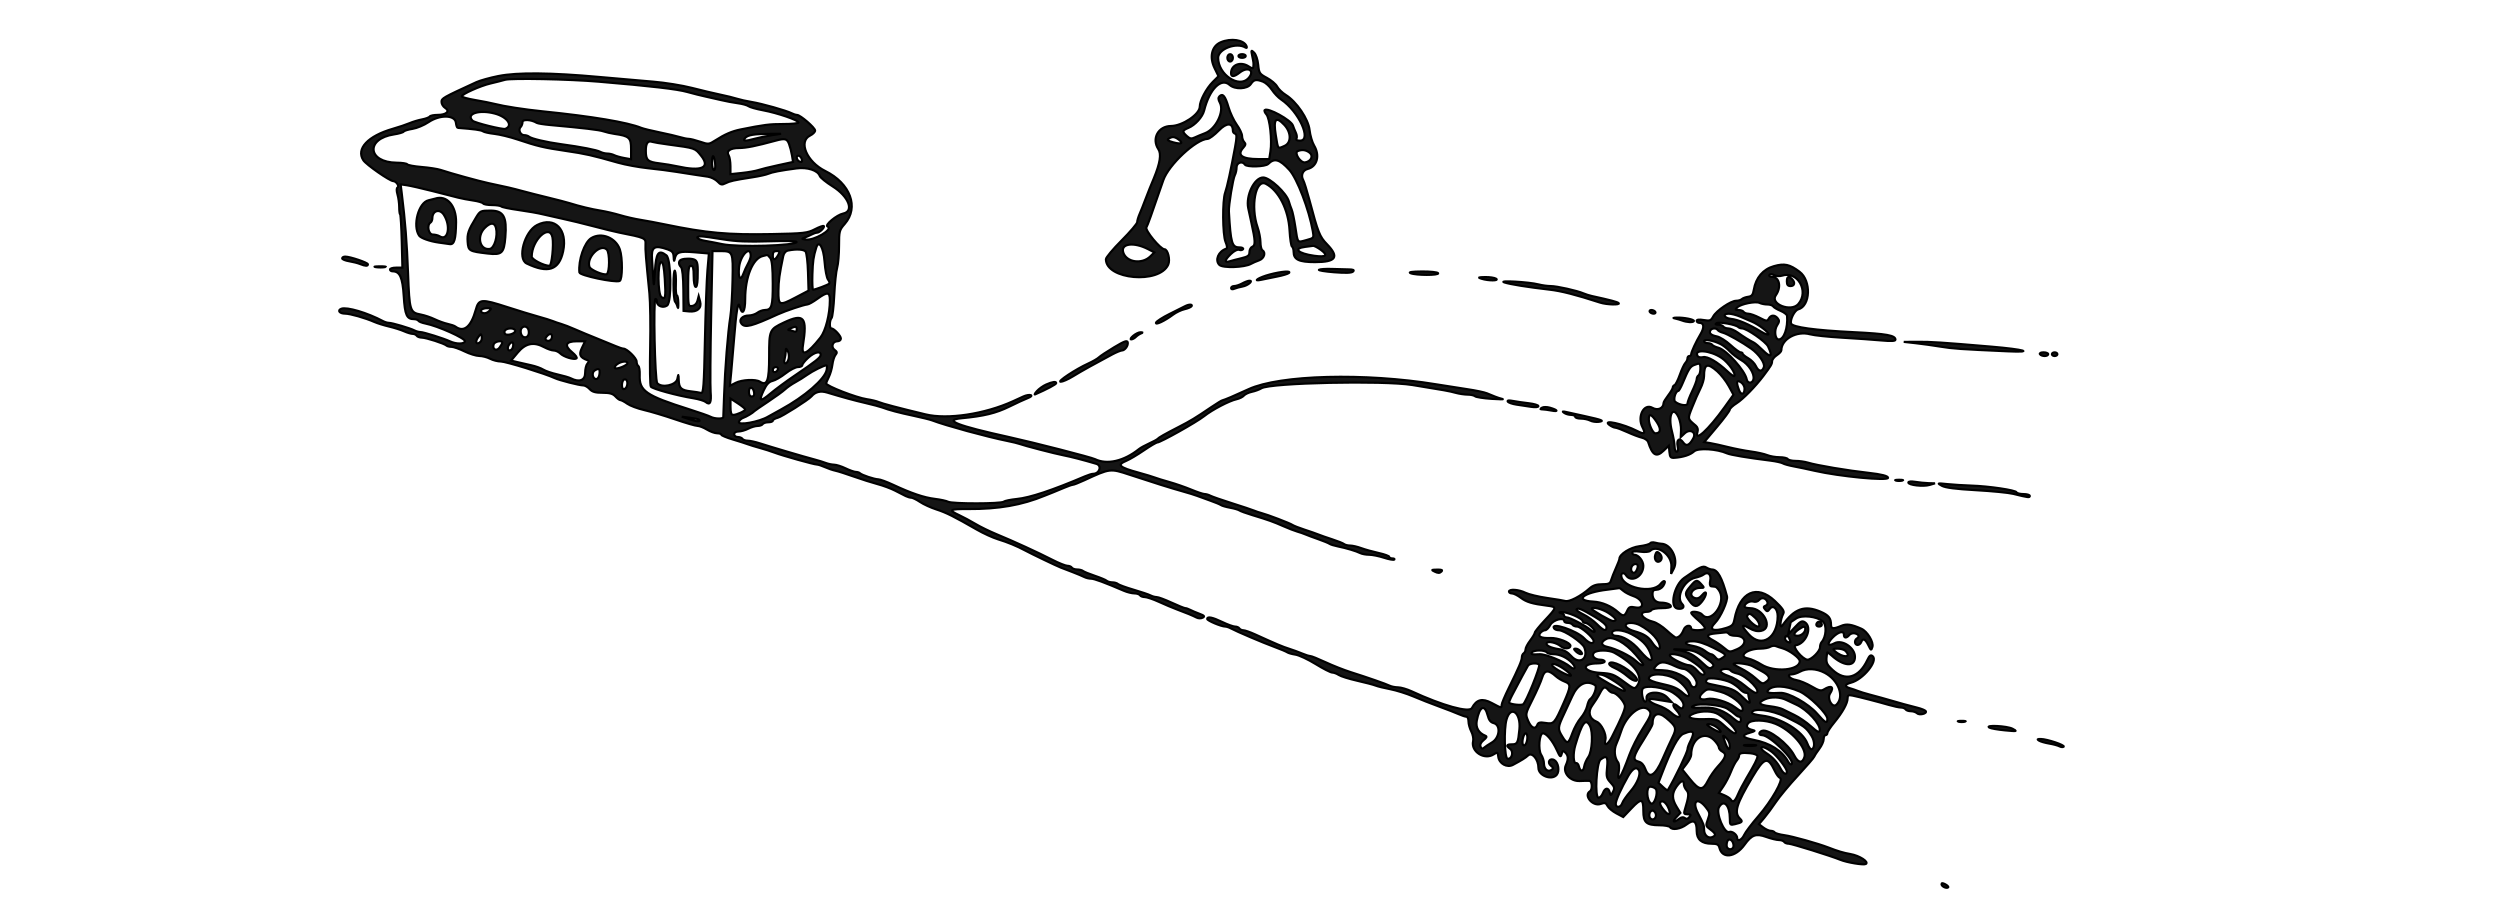 <?xml version="1.0" encoding="utf-8"?>
<svg viewBox="-111.653 148.428 1271.346 463.32" xmlns="http://www.w3.org/2000/svg">
  <g transform="matrix(1.102, 0, 0, 1.102, 58.013, 44.093)" style="">
    <title>Layer 1</title>
    <g stroke="null" id="svg_1">
      <g stroke="null" id="svg_2">
        <path stroke="null" id="svg_3" d="m409.279,114.211c-4.089,1.79 -5.248,6.767 -2.773,11.883l1.82,3.756l-2.643,2.643c-2.994,2.996 -5.994,8.692 -5.994,11.384c0,3.533 -7.979,8.9 -13.295,8.945c-5.877,0.049 -9.019,5.815 -5.824,10.692c1.469,2.242 0.828,6.382 -2.091,13.484c-0.384,0.934 -1.253,3.036 -1.93,4.671c-0.679,1.635 -1.718,4.31 -2.31,5.945c-0.592,1.635 -1.605,4.176 -2.251,5.648c-0.645,1.473 -1.174,3.236 -1.174,3.917c0,0.682 -3.248,4.497 -7.219,8.476c-3.97,3.979 -7.219,7.866 -7.219,8.639c0,9.429 24.627,11.605 28.756,2.541c1.021,-2.242 -0.187,-7.14 -1.762,-7.14c-1.805,0 -9.019,-8.75 -8.302,-10.068c0.684,-1.257 2.064,-5.11 7.801,-21.779c2.435,-7.072 15.145,-18.945 20.416,-19.072c0.811,-0.019 3.142,-1.754 5.183,-3.851c3.688,-3.794 6.508,-3.707 6.508,0.202c0,0.51 0.465,1.079 1.034,1.27c0.813,0.27 0.803,1.616 -0.042,6.227c-1.885,10.293 -3.686,18.552 -4.55,20.89c-1.329,3.595 -1.217,19.459 0.159,22.784c0.79,1.902 0.885,2.964 0.291,3.161c-3.592,1.197 -5.31,5.287 -3.136,7.461c1.565,1.563 11.637,1.225 14.635,-0.49c0.758,-0.433 2.427,-1.159 3.711,-1.616c2.348,-0.832 3.229,-3.616 1.486,-4.692c-0.467,-0.289 -0.856,-1.936 -0.862,-3.66c-0.006,-1.724 -0.597,-4.809 -1.31,-6.858c-3.374,-9.694 -0.93,-22.546 3.817,-20.075c5.924,3.081 10.389,11.869 10.919,21.48c0.214,3.862 0.722,7.227 1.132,7.48c0.408,0.253 0.741,1.333 0.741,2.401c0,3.571 2.452,4.752 9.875,4.752c9.769,0 11.312,-2.31 5.529,-8.272c-3.386,-3.488 -4.089,-5.257 -8.089,-20.331c-1.136,-4.287 -2.433,-8.45 -2.881,-9.249c-1.212,-2.168 -0.253,-4.563 2.057,-5.142c4.372,-1.098 5.758,-6.172 2.96,-10.835c-0.873,-1.456 -1.811,-4.66 -2.085,-7.121c-0.567,-5.119 -6.009,-13.132 -11.021,-16.232c-1.55,-0.958 -3.325,-2.684 -3.941,-3.837c-0.616,-1.151 -2.747,-2.958 -4.737,-4.013c-3.374,-1.788 -3.645,-2.197 -4.017,-6.066c-0.229,-2.386 -1.025,-4.752 -1.875,-5.571c-1.397,-1.344 -1.446,-1.259 -0.875,1.55c0.658,3.246 0.662,3.295 0.516,4.981c-0.081,0.93 -0.514,0.887 -2.193,-0.212c-3.701,-2.425 -8.098,-0.713 -8.098,3.153c0,1.89 1.382,1.792 4.015,-0.278c3.856,-3.032 7.176,-0.904 4.026,2.58c-4.352,4.809 -13.985,-1.648 -13.985,-9.372c0,-4.123 8.484,-7.304 12.635,-4.737c0.567,0.35 0.754,0.106 0.471,-0.626c-1.14,-2.975 -7.238,-3.89 -12.009,-1.8m3.149,7.161c0,0.943 0.567,1.699 1.274,1.699c0.707,0 1.274,-0.756 1.274,-1.699c0,-0.943 -0.567,-1.699 -1.274,-1.699c-0.707,0 -1.274,0.756 -1.274,1.699m5.096,-0.849c0,0.467 0.764,0.849 1.699,0.849c0.934,0 1.699,-0.382 1.699,-0.849c0,-0.467 -0.764,-0.849 -1.699,-0.849c-0.934,0 -1.699,0.382 -1.699,0.849m-341.405,9.219c-3.97,0.798 -8.556,2.068 -10.191,2.82c-15.694,7.223 -16.136,7.474 -16.136,9.166c0,0.941 0.745,2.176 1.656,2.745c2.412,1.505 0.594,3.227 -3.408,3.227c-1.783,0 -3.452,0.34 -3.709,0.754c-0.257,0.414 -1.845,1.011 -3.533,1.327c-1.686,0.316 -4.27,1.093 -5.741,1.726c-1.471,0.631 -4.968,1.807 -7.771,2.611c-11.499,3.302 -17.043,9.236 -13.573,14.531c1.338,2.04 12.234,9.624 13.83,9.624c1.323,0 2.902,2.331 1.97,2.909c-0.527,0.325 -0.541,1.512 -0.042,3.255c0.433,1.507 0.788,4.115 0.788,5.792c0,1.675 0.2,3.246 0.442,3.49c0.242,0.242 0.573,5.847 0.737,12.454l0.293,12.015l-2.858,0c-1.573,0 -2.86,0.382 -2.86,0.849c0,0.467 0.531,0.849 1.18,0.849c3.367,0 4.609,2.762 5.155,11.465c0.55,8.805 1.374,10.616 4.817,10.616c0.817,0 1.692,0.333 1.943,0.739c0.251,0.408 1.707,0.983 3.236,1.282c5.69,1.11 18.51,6.847 18.253,8.17c-0.274,1.397 -4.011,1.399 -6.983,0.006c-2.822,-1.323 -12.17,-4.253 -13.573,-4.253c-0.722,0 -1.975,-0.346 -2.786,-0.771c-1.953,-1.021 -10.27,-3.476 -11.775,-3.476c-0.654,0 -1.851,-0.355 -2.662,-0.788c-7.24,-3.871 -16.739,-6.686 -19.274,-5.713c-1.975,0.758 -0.803,2.255 1.764,2.255c2.272,0 9.293,2.004 13.486,3.847c1.401,0.618 4.459,1.571 6.794,2.119c2.335,0.548 5.45,1.533 6.922,2.187c1.473,0.654 3.265,1.189 3.985,1.189c0.72,0 1.544,0.382 1.832,0.849c0.289,0.467 1.363,0.862 2.386,0.877c1.996,0.03 10.45,2.76 11.361,3.669c0.301,0.304 1.344,0.563 2.318,0.578c0.972,0.013 3.679,0.966 6.015,2.115c2.335,1.149 5.393,2.093 6.794,2.102c1.401,0.006 3.643,0.584 4.981,1.28c1.338,0.699 3.573,1.27 4.97,1.27c2.263,0 20.537,5.637 24.869,7.673c2.166,1.017 11.384,3.367 13.21,3.367c0.764,0 2.081,0.764 2.926,1.699c1.161,1.282 2.616,1.699 5.945,1.699c3.329,0 4.784,0.416 5.945,1.699c0.845,0.934 1.896,1.699 2.335,1.699c0.44,0 1.854,0.749 3.14,1.667c1.287,0.917 4.786,2.229 7.775,2.917c2.987,0.69 9.401,2.614 14.251,4.278c4.847,1.665 9.52,3.028 10.382,3.028c0.862,0 2.817,0.762 4.346,1.696c1.531,0.932 3.641,1.696 4.692,1.699c1.051,0 1.911,0.289 1.911,0.639c0,0.35 2.389,1.35 5.308,2.223c2.919,0.873 6.072,1.879 7.006,2.238c0.934,0.359 3.418,1.121 5.52,1.69c2.102,0.571 5.159,1.548 6.794,2.172c3.69,1.408 18.225,5.478 19.565,5.478c0.541,0 2.189,0.539 3.662,1.197c1.471,0.656 3.631,1.395 4.798,1.637c1.168,0.244 4.989,1.463 8.493,2.711c3.503,1.246 8.442,2.815 10.973,3.484c2.531,0.669 6.161,2.015 8.068,2.994c1.907,0.979 4.13,2.113 4.941,2.52c0.811,0.41 1.964,0.743 2.563,0.743c0.599,0 2.418,0.89 4.045,1.979c1.626,1.089 5.019,2.643 7.541,3.454c4.529,1.461 8.085,3.236 18.68,9.325c2.985,1.718 7.38,3.722 9.767,4.454c4.457,1.369 8.675,3.106 12.406,5.108c3.153,1.692 14.607,7.183 16.561,7.941c0.934,0.361 3.418,1.314 5.52,2.119c2.102,0.805 4.486,1.807 5.297,2.225c0.811,0.418 2.219,0.762 3.127,0.762c1.465,0 6.291,1.781 15.172,5.597c1.533,0.658 3.707,1.197 4.832,1.197c1.125,0 2.28,0.382 2.569,0.849c0.289,0.467 1.291,0.849 2.227,0.849c0.936,0 3.877,0.996 6.533,2.212c2.656,1.217 6.357,2.781 8.225,3.476c4.516,1.682 7.319,2.837 9.159,3.779c0.873,0.446 2.076,0.461 2.837,0.036c1.055,-0.59 0.747,-0.955 -1.514,-1.796c-1.563,-0.58 -3.503,-1.406 -4.314,-1.832c-0.811,-0.429 -1.834,-0.779 -2.276,-0.779c-0.44,0 -3.278,-1.147 -6.306,-2.548c-3.028,-1.401 -6.117,-2.548 -6.864,-2.548c-0.749,0 -2.023,-0.35 -2.834,-0.777c-0.811,-0.429 -4.342,-1.618 -7.845,-2.645c-3.503,-1.025 -6.733,-2.206 -7.176,-2.62c-0.444,-0.412 -1.609,-0.752 -2.59,-0.752c-0.981,0 -2.147,-0.329 -2.59,-0.73c-0.444,-0.401 -2.909,-1.435 -5.478,-2.295c-2.569,-0.86 -5.034,-1.868 -5.478,-2.242c-0.444,-0.372 -1.662,-0.677 -2.709,-0.677c-1.047,0 -2.14,-0.382 -2.429,-0.849c-0.289,-0.467 -1.212,-0.849 -2.053,-0.849c-0.839,0 -3.97,-1.253 -6.955,-2.781c-6.637,-3.403 -17.864,-8.55 -25.72,-11.792c-3.221,-1.329 -7.616,-3.476 -9.767,-4.771c-2.153,-1.293 -5.533,-3.108 -7.512,-4.032c-5.198,-2.423 -4.558,-2.845 4.236,-2.803c13.977,0.07 24.678,-1.798 35.245,-6.155c1.051,-0.433 2.771,-1.117 3.822,-1.52c1.051,-0.401 3.357,-1.357 5.125,-2.123c1.766,-0.764 3.571,-1.391 4.011,-1.391c0.437,0 2.813,-0.932 5.278,-2.072c11.962,-5.529 11.949,-5.527 20.9,-2.573c11.266,3.718 19.077,6.17 24.346,7.639c2.803,0.783 5.86,1.726 6.794,2.098c0.934,0.369 3.609,1.342 5.945,2.157c2.335,0.815 4.629,1.762 5.096,2.102c0.467,0.34 2.378,0.894 4.246,1.231c1.868,0.335 3.779,0.89 4.246,1.229c0.467,0.34 3.142,1.314 5.945,2.166c7.554,2.297 9.756,3.081 14.438,5.147c2.335,1.032 5.202,2.142 6.37,2.469c1.168,0.327 2.888,0.924 3.822,1.325c0.934,0.401 3.609,1.399 5.945,2.217c2.335,0.817 4.629,1.758 5.096,2.091c0.467,0.331 2.187,0.871 3.822,1.197c3.86,0.769 8.531,2.164 10.393,3.104c0.811,0.41 2.65,0.745 4.085,0.745c1.437,0 4.514,0.622 6.839,1.382c2.325,0.76 4.467,1.142 4.76,0.849c0.293,-0.293 -0.104,-0.533 -0.881,-0.533c-0.779,0 -1.416,-0.321 -1.416,-0.713c0,-0.393 -2.197,-1.2 -4.883,-1.792c-2.686,-0.594 -6.325,-1.611 -8.085,-2.259c-1.762,-0.65 -4.074,-1.18 -5.138,-1.18c-1.066,0 -2.299,-0.306 -2.743,-0.677c-0.444,-0.374 -2.909,-1.361 -5.478,-2.195c-2.569,-0.834 -5.435,-1.834 -6.37,-2.223c-0.934,-0.389 -3.8,-1.389 -6.37,-2.227c-2.569,-0.837 -5.091,-1.824 -5.607,-2.193c-1.038,-0.749 -11.688,-4.82 -14.35,-5.486c-0.934,-0.236 -2.463,-0.747 -3.397,-1.14c-0.934,-0.393 -5.52,-1.921 -10.191,-3.399c-4.671,-1.478 -9.157,-3.036 -9.968,-3.463c-0.811,-0.427 -2.028,-0.775 -2.703,-0.775c-0.677,0 -3.452,-0.926 -6.17,-2.057c-2.716,-1.13 -7.232,-2.696 -10.034,-3.482c-2.803,-0.783 -5.86,-1.726 -6.794,-2.096c-0.934,-0.369 -4.183,-1.35 -7.219,-2.185c-9.285,-2.546 -10.412,-3.616 -5.813,-5.522c1.473,-0.609 5.087,-2.758 8.03,-4.773c2.943,-2.015 5.737,-3.665 6.208,-3.665c1.418,0 18.092,-9.35 21.542,-12.083c3.854,-3.049 11.635,-7.125 15.028,-7.871c1.346,-0.295 2.883,-1.062 3.414,-1.703c0.531,-0.641 2.183,-1.418 3.669,-1.728c1.484,-0.308 3.465,-1.038 4.399,-1.62c4.059,-2.531 56.343,-3.667 69.64,-1.512c14.956,2.425 17.145,2.82 19.947,3.597c1.641,0.456 4.149,0.832 5.573,0.834c1.425,0.002 2.953,0.34 3.397,0.749c0.444,0.408 3.864,0.949 7.601,1.202c3.737,0.253 6.03,0.28 5.096,0.062c-0.934,-0.219 -2.463,-0.709 -3.397,-1.089c-0.934,-0.38 -2.654,-1.081 -3.822,-1.556c-1.168,-0.476 -5.181,-1.318 -8.917,-1.871c-3.737,-0.554 -10.234,-1.571 -14.438,-2.263c-32.93,-5.412 -72.237,-4.389 -86.625,2.255c-6.314,2.917 -11.37,5.064 -11.919,5.064c-0.304,0 -2.711,1.469 -5.355,3.263c-7.276,4.941 -9.448,6.259 -14.998,9.108c-6.348,3.259 -9.219,4.89 -9.767,5.55c-0.234,0.28 -1.953,1.206 -3.822,2.053c-1.868,0.847 -3.97,2.002 -4.671,2.565c-6.966,5.592 -14.737,7.384 -20.295,4.684c-1.834,-0.894 -28.053,-7.633 -39.578,-10.174c-24.202,-5.338 -30.667,-7.883 -22.081,-8.692c10.325,-0.972 15.958,-2.342 22.081,-5.365c3.27,-1.616 7.091,-3.378 8.493,-3.915c1.556,-0.597 2.102,-1.142 1.403,-1.399c-0.631,-0.234 -2.159,0.045 -3.397,0.616c-1.24,0.569 -3.399,1.558 -4.8,2.197c-13.017,5.93 -30.177,8.512 -40.34,6.066c-12.493,-3.006 -20.053,-4.998 -21.656,-5.707c-0.934,-0.414 -3.418,-1.006 -5.52,-1.316c-4.809,-0.709 -18.652,-6.089 -18.673,-7.259c-0.006,-0.278 0.548,-1.626 1.231,-2.996c0.684,-1.369 1.423,-3.938 1.641,-5.707c0.221,-1.771 0.864,-3.777 1.431,-4.461c0.828,-0.998 0.745,-1.454 -0.412,-2.302c-1.811,-1.325 -0.953,-3.985 1.285,-3.985c0.883,0 1.607,-0.558 1.607,-1.24c0,-1.289 -3.2,-4.705 -4.406,-4.705c-0.945,0 -0.875,-3.716 0.087,-4.713c0.427,-0.444 0.994,-5.202 1.257,-10.573c0.261,-5.372 0.868,-11.102 1.344,-12.733c0.478,-1.633 0.868,-6.168 0.868,-10.081c0,-6.741 0.138,-7.268 2.633,-10.108c6.701,-7.633 2.62,-18.688 -9.017,-24.44c-8.488,-4.193 -12.522,-13.612 -6.992,-16.323c1.285,-0.628 2.335,-1.671 2.335,-2.314c0,-1.316 -6.854,-7.229 -8.38,-7.229c-0.541,0 -1.648,-0.346 -2.459,-0.771c-2.34,-1.223 -13.805,-4.457 -18.461,-5.206c-2.335,-0.374 -5.393,-1.053 -6.794,-1.507c-1.401,-0.454 -4.841,-1.299 -7.643,-1.877c-2.803,-0.578 -8.726,-1.983 -13.164,-3.123c-4.437,-1.138 -12.463,-2.429 -17.835,-2.866c-5.372,-0.44 -16.455,-1.406 -24.629,-2.147c-22.552,-2.047 -38.06,-2.2 -46.71,-0.461m46.285,2.637c24.06,2.03 36.079,3.427 40.765,4.735c2.803,0.783 6.624,1.745 8.493,2.136c1.868,0.393 5.117,1.13 7.219,1.637c2.102,0.507 5.541,1.153 7.643,1.431c2.102,0.28 4.299,0.887 4.883,1.352c0.586,0.463 3.643,1.325 6.794,1.913c6.637,1.24 16.348,4.578 16.348,5.62c0,0.391 -3.153,0.707 -7.006,0.703c-6.365,-0.008 -8.945,0.318 -19.745,2.499c-3.975,0.803 -7.289,2.234 -11.599,5.006c-3.013,1.938 -3.223,1.958 -7.036,0.665c-2.161,-0.735 -4.558,-1.335 -5.327,-1.335c-0.766,0 -2.569,-0.361 -4.004,-0.803c-1.433,-0.442 -5.665,-1.429 -9.401,-2.193c-3.737,-0.762 -7.558,-1.701 -8.493,-2.083c-6.257,-2.556 -22.52,-5.28 -45.436,-7.612c-8.414,-0.856 -17.854,-2.312 -22.081,-3.408c-1.635,-0.423 -5.743,-1.24 -9.13,-1.813c-3.386,-0.575 -6.157,-1.338 -6.157,-1.696c0,-0.998 8.624,-4.854 13.27,-5.932c2.278,-0.529 5.287,-1.291 6.688,-1.696c2.902,-0.837 29.342,-0.304 43.313,0.875m306.5,0.002c1.183,0.45 3.006,2.123 4.053,3.72c1.047,1.599 2.968,3.618 4.27,4.49c8.157,5.471 14.348,18.998 8.696,18.998c-1.359,0 -1.958,-0.348 -1.597,-0.93c0.316,-0.512 0.18,-1.754 -0.299,-2.76c-0.48,-1.006 -1.079,-2.482 -1.333,-3.28c-0.807,-2.537 -11.682,-8.499 -13.036,-7.147c-0.284,0.284 0.07,1.189 0.788,2.011c1.561,1.781 2.677,11.979 1.868,17.043l-0.569,3.556l-5.043,0c-7.586,0 -10.002,-1.841 -6.905,-5.261c1.091,-1.206 1.189,-1.807 0.425,-2.571c-0.55,-0.55 -1,-1.822 -1,-2.826c0,-1.004 -1.1,-3.344 -2.444,-5.2c-1.344,-1.856 -3.068,-5.522 -3.832,-8.151c-1.48,-5.087 -2.639,-6.482 -4.142,-4.979c-0.671,0.671 -0.62,1.501 0.183,3.002c2.136,3.992 -1.864,12.153 -6.885,14.047c-1.561,0.588 -3.692,1.476 -4.739,1.972c-1.514,0.718 -2.251,0.588 -3.609,-0.641c-2.255,-2.04 -2.159,-2.588 0.656,-3.754c3.168,-1.312 6.563,-5.043 7.304,-8.026c2.465,-9.915 7.877,-15.346 11.777,-11.815c2.448,2.214 8.191,1.966 9.779,-0.425c1.389,-2.089 2.437,-2.291 5.635,-1.074m-354.484,14.724c5.758,1.552 8.531,5.601 4.813,7.028c-1.168,0.448 -14.151,-2.779 -15.128,-3.76c-3.202,-3.214 3.098,-5.212 10.314,-3.268m-17.99,4.204c0.146,1.285 0.529,2.355 0.849,2.378c7.389,0.546 10.862,1.019 11.582,1.58c0.488,0.38 2.871,0.915 5.295,1.187c2.425,0.274 7.202,1.433 10.616,2.58c9.357,3.138 12.168,3.805 22.344,5.299c9.253,1.361 11.985,1.977 24.06,5.416c3.425,0.977 9.73,2.138 14.013,2.582c4.285,0.444 10.081,1.185 12.883,1.648c2.803,0.463 6.624,1.059 8.493,1.327c1.868,0.268 4.641,0.679 6.161,0.917c1.518,0.236 3.52,1.244 4.448,2.24c1.42,1.524 1.985,1.654 3.605,0.826c2.051,-1.047 3.828,-1.442 12.537,-2.792c3.036,-0.469 6.285,-1.187 7.219,-1.595c1.8,-0.783 5.605,-1.514 13.051,-2.503c5.032,-0.669 9.866,0.89 10.741,3.465c0.263,0.777 2.953,2.964 5.979,4.86c7.376,4.626 10.019,11.461 4.832,12.497c-2.941,0.588 -8.709,5.378 -7.215,5.992c2.958,1.212 -6.386,6.694 -10.249,6.015c-1.794,-0.316 -1.8,-0.348 -0.155,-0.964c0.934,-0.35 2.363,-0.989 3.174,-1.423c0.811,-0.433 1.887,-0.788 2.395,-0.788c1.178,0 3.692,-2.486 3.106,-3.072c-0.244,-0.244 -2.104,0.423 -4.134,1.482c-3.382,1.764 -5.047,1.953 -19.828,2.236c-20.304,0.389 -30.217,-0.507 -49.257,-4.454c-3.737,-0.775 -8.896,-1.741 -11.465,-2.147c-2.569,-0.406 -6.773,-1.369 -9.342,-2.14c-2.569,-0.771 -6.582,-1.705 -8.917,-2.076c-4.244,-0.675 -9.639,-1.975 -14.438,-3.478c-1.401,-0.44 -5.796,-1.584 -9.767,-2.544c-3.97,-0.96 -9.321,-2.318 -11.89,-3.021c-4.622,-1.263 -7.459,-1.924 -15.711,-3.662c-4.208,-0.887 -17.176,-4.465 -22.081,-6.093c-1.401,-0.465 -5.331,-1.072 -8.733,-1.35c-3.401,-0.276 -6.384,-0.828 -6.631,-1.227c-0.246,-0.397 -2.433,-0.737 -4.858,-0.752c-13.522,-0.087 -14.567,-11.06 -1.242,-13.057c2.208,-0.331 4.208,-0.917 4.448,-1.304c0.238,-0.386 2.062,-0.949 4.053,-1.253c1.992,-0.301 5.31,-1.69 7.378,-3.083c5.248,-3.541 12.227,-3.401 12.648,0.253m37.298,0.074c0.454,0.28 3.27,0.728 6.257,0.998c15.51,1.395 22.624,2.242 24.542,2.919c1.168,0.414 3.461,0.941 5.096,1.172c6.781,0.96 7.643,1.743 7.643,6.955l0,4.73l-3.185,-0.575c-1.752,-0.314 -3.828,-0.907 -4.616,-1.312c-0.786,-0.406 -2.225,-0.737 -3.195,-0.737c-0.972,0 -2.429,-0.363 -3.24,-0.807c-1.556,-0.849 -8.82,-2.263 -18.036,-3.512c-6.786,-0.917 -13.739,-2.55 -14.82,-3.48c-0.444,-0.382 -1.454,-0.694 -2.244,-0.694c-1.749,0 -2.86,-2.497 -1.648,-3.709c0.482,-0.482 0.877,-1.524 0.877,-2.316c0,-1.408 4.064,-1.183 6.569,0.367m344.949,0.904c3.289,3.501 3.34,8.329 0.102,9.73c-3.219,1.391 -2.915,1.769 -4.004,-4.977c-1.204,-7.437 0.002,-8.907 3.902,-4.754m-236.442,4.788c-2.335,0.352 -5.775,1.055 -7.643,1.558c-4.873,1.312 -5.972,1.251 -4.711,-0.27c1.155,-1.391 4.166,-1.894 11.505,-1.917l5.096,-0.015l-4.246,0.643m187.737,2.019c2.369,1.735 1.221,2.289 -2.569,1.244c-2.423,-0.669 -2.962,-1.102 -2.074,-1.662c1.679,-1.066 2.745,-0.968 4.643,0.418m-179.837,1.981c0.488,1.285 1.11,3.686 1.382,5.338l0.493,3.002l-7.011,1.516c-3.856,0.832 -7.966,1.847 -9.134,2.255c-1.168,0.406 -4.512,0.989 -7.431,1.297l-5.308,0.561l-0.013,-3.694c-0.006,-2.03 -0.367,-4.253 -0.8,-4.938c-1.276,-2.017 0.677,-3.425 4.752,-3.425c3.276,0 7.771,-0.9 16.869,-3.378c4.336,-1.183 5.28,-0.958 6.202,1.467m-55.814,0.284c12.703,1.711 12.359,1.592 15.215,5.149c4.482,5.578 0.329,7.42 -11.038,4.898c-2.102,-0.467 -5.733,-1.072 -8.068,-1.346c-5.508,-0.643 -6.37,-1.431 -6.37,-5.834c0,-3.518 0.97,-4.809 3.042,-4.051c0.507,0.185 3.756,0.718 7.219,1.185m295.95,3.701c2,1.486 0.839,4.136 -2,4.561c-2.125,0.316 -5.198,-4.48 -3.346,-5.227c1.938,-0.783 3.686,-0.567 5.346,0.667m-274.23,5.117c0.187,1.694 -0.047,3 -0.539,3c-0.478,0 -0.868,-1.592 -0.868,-3.539c0,-4.149 0.93,-3.794 1.408,0.539m40.056,-1.815c0.191,0.985 -0.13,1.257 -1.062,0.9c-1.569,-0.603 -1.834,-3.187 -0.274,-2.667c0.584,0.193 1.185,0.989 1.335,1.766m224.907,4.705c3.573,3.9 9.094,18.304 10.849,28.308c0.546,3.106 0.51,3.155 -2.962,4.089c-4.31,1.161 -3.921,1.618 -5.079,-5.994c-0.529,-3.484 -1.287,-7.1 -1.682,-8.034c-0.397,-0.934 -0.989,-2.648 -1.318,-3.807c-1.108,-3.902 -8.786,-11.055 -11.871,-11.055c-4.055,0 -8.096,8.325 -6.888,14.193c0.27,1.302 0.913,4.278 1.431,6.614c1.864,8.401 1.96,10.563 0.497,11.123c-0.749,0.289 -1.363,1.408 -1.363,2.486c0,1.611 -0.65,2.119 -3.609,2.82c-1.985,0.469 -4.469,1.119 -5.52,1.442c-2.624,0.807 -2.395,-0.529 0.586,-3.384c1.48,-1.418 3.026,-2.189 3.794,-1.894c0.713,0.274 1.524,0.132 1.8,-0.314c0.276,-0.448 -0.463,-0.813 -1.641,-0.813c-3.514,0 -4.053,-1.822 -4.896,-16.561c-0.157,-2.76 1.868,-15.162 2.739,-16.762c0.442,-0.811 0.803,-2.435 0.803,-3.609c0,-2.197 2.696,-3.104 3.822,-1.285c0.788,1.276 9.45,1.042 10.784,-0.289c2.847,-2.847 5.229,-2.18 9.724,2.726m-395.459,9.784c4.905,1.253 10.255,2.618 11.89,3.038c1.635,0.418 4.792,1.023 7.017,1.342c2.225,0.318 4.253,0.919 4.51,1.331c0.255,0.414 2.098,0.752 4.093,0.752c1.996,0 3.915,0.287 4.265,0.637c0.35,0.35 3.949,1.098 7.998,1.662c4.049,0.563 9.081,1.45 11.183,1.97c2.102,0.52 6.306,1.471 9.342,2.113c3.036,0.639 9.342,2.174 14.013,3.408c4.671,1.236 10.021,2.548 11.89,2.919c12.051,2.391 12.312,2.507 12.166,5.408c-0.132,2.558 0.146,6.06 1.8,22.648c0.395,3.97 0.552,15.053 0.348,24.629c-0.206,9.575 -0.07,17.852 0.301,18.391c0.711,1.04 12.074,4.153 19.612,5.374c2.476,0.401 5.038,1.174 5.694,1.72c2.013,1.671 2.705,0.276 2.297,-4.637c-0.214,-2.586 -0.108,-18.272 0.238,-34.856l0.628,-30.153l3.512,0.013c5.951,0.023 5.985,0.1 5.733,13.429c-0.123,6.527 -0.582,14.102 -1.019,16.835c-1.108,6.928 -2.495,24.348 -2.862,35.966c-0.17,5.372 -0.344,10.053 -0.386,10.404c-0.113,0.907 -4.07,0.79 -5.822,-0.172c-0.811,-0.444 -5.297,-2.019 -9.968,-3.499c-20.049,-6.359 -23.062,-8.448 -22.777,-15.805c0.079,-2.006 -0.212,-3.864 -0.643,-4.132c-0.431,-0.268 -0.783,-1.193 -0.783,-2.057c0,-1.584 -4.478,-5.97 -6.093,-5.97c-0.478,0 -2.072,-0.522 -3.546,-1.161c-1.471,-0.639 -5.35,-2.225 -8.62,-3.527c-3.27,-1.302 -7.856,-3.21 -10.191,-4.242c-2.335,-1.032 -5.202,-2.144 -6.37,-2.471c-1.168,-0.327 -2.888,-0.915 -3.822,-1.306c-0.934,-0.391 -3.992,-1.342 -6.794,-2.113c-2.803,-0.769 -9.174,-2.718 -14.162,-4.331c-12.178,-3.936 -13.246,-3.841 -14.665,1.316c-2.149,7.813 -5.508,10.542 -9.391,7.629c-0.467,-0.352 -2.074,-0.9 -3.573,-1.221c-1.497,-0.321 -4.181,-1.285 -5.96,-2.144c-1.779,-0.86 -4.65,-1.83 -6.376,-2.153c-5.057,-0.949 -5.263,-1.609 -5.911,-19.011c-0.527,-14.121 -1.314,-24.115 -2.907,-36.92l-0.514,-4.138l2.854,0.406c1.569,0.225 6.866,1.431 11.771,2.682m1.274,3.484c-0.467,0.155 -1.824,0.495 -3.013,0.754c-4.639,1.013 -7.495,11.705 -4.363,16.327c0.794,1.17 4.972,2.65 9.074,3.214c1.868,0.257 4.136,0.573 5.036,0.705c2.115,0.306 2.837,-2.166 2.947,-10.079c0.108,-7.72 -4.319,-12.711 -9.682,-10.922m4.015,7.437c3.365,5.191 1.96,12.397 -1.938,9.932c-0.675,-0.427 -2.087,-0.783 -3.138,-0.79c-2.036,-0.013 -2.879,-4.41 -1.062,-5.533c0.467,-0.289 0.849,-1.191 0.849,-2.004c0,-3.507 3.389,-4.537 5.289,-1.605m14.873,1.274c-3.573,5.864 -4.14,7.51 -3.871,11.246c0.301,4.168 0.671,4.382 9.251,5.38c6.569,0.764 7.522,-0.117 8.14,-7.51c0.79,-9.48 -0.786,-12.302 -6.877,-12.302c-4.522,0 -4.777,0.121 -6.643,3.185m28.164,3.463c-5.834,2.962 -9.255,15.616 -4.8,17.767c9.879,4.773 14.962,3.083 16.822,-5.588c2.174,-10.142 -3.902,-16.3 -12.021,-12.178m-18.973,1.327c0.949,3.783 -0.718,9.401 -2.883,9.713c-4.595,0.658 -6.14,-5.822 -2.304,-9.658c2.637,-2.637 4.533,-2.658 5.187,-0.055m26.073,4.414c0.66,3.454 -0.35,13.089 -1.372,13.089c-2.575,0 -8.193,-2.904 -8.193,-4.236c0,-7.716 8.31,-15.41 9.565,-8.854m17.903,0.293c-3.176,1.938 -6.04,10.227 -5.48,15.869c0.138,1.397 16.236,4.813 18.565,3.938c1.359,-0.51 1.435,-10.779 0.11,-14.582c-1.9,-5.45 -8.525,-8.072 -13.195,-5.225m60.653,0.571c6.161,1.015 11.578,1.251 21.223,0.921c7.123,-0.242 12.951,-0.125 12.951,0.263c0,1.752 -27.187,2.567 -34.395,1.032c-2.335,-0.497 -5.871,-1.174 -7.856,-1.505c-3.671,-0.609 -5.013,-2.074 -1.902,-2.074c0.941,0 5.431,0.614 9.979,1.363m196.268,4.527l2.921,1.497l-1.779,1.779c-3.864,3.864 -11.1,2.86 -12.561,-1.745c-1.304,-4.104 4.809,-4.921 11.418,-1.531m-149.259,5.781c0.284,3.839 1.008,7.571 1.607,8.291c0.599,0.722 0.834,1.563 0.527,1.873c-0.563,0.561 -6.429,2.758 -7.429,2.781c-0.291,0.006 -0.431,-3.14 -0.312,-6.994c0.193,-6.238 0.469,-8.181 1.762,-12.378c1.193,-3.866 3.346,-0.265 3.845,6.427m229.094,-5.384c3.408,2.514 2.323,3.44 -3.132,2.669c-7.531,-1.062 -9.907,-3.384 -4.187,-4.096c1.518,-0.187 3.164,-0.403 3.656,-0.478c0.495,-0.074 2.142,0.781 3.662,1.904m-329.573,-0.172c1.416,1.416 1.344,10.798 -0.087,11.348c-1.459,0.561 -7.344,-1.926 -7.881,-3.327c-1.66,-4.325 4.981,-11.009 7.968,-8.021m28.068,-0.087c2.193,0.764 2.696,1.416 2.79,3.609c0.083,1.892 0.223,2.134 0.476,0.828c0.626,-3.208 2.102,-3.709 9.161,-3.113l6.607,0.558l-0.66,7.722c-0.363,4.246 -0.89,18.805 -1.172,32.351c-0.446,21.323 -0.686,24.58 -1.788,24.272c-0.701,-0.195 -2.803,-0.524 -4.671,-0.732c-4.454,-0.493 -5.499,-1.454 -5.62,-5.172c-0.1,-3.042 -0.108,-3.049 -0.641,-0.533c-0.62,2.917 -7.302,4.287 -9.28,1.904c-1.085,-1.31 -1.866,-38.85 -0.807,-38.848c0.35,0 0.637,0.561 0.637,1.244c0,2.026 2.907,3.123 4.735,1.788c2.21,-1.618 1.915,-21.402 -0.346,-23.151c-3.643,-2.817 -4.781,-1.227 -5.287,7.38c-0.425,7.221 -0.507,7.533 -0.775,2.972c-0.166,-2.803 -0.412,-6.624 -0.55,-8.493c-0.423,-5.792 1.049,-6.73 7.191,-4.588m63.644,0.979c0.484,0.584 0.992,4.883 1.127,9.554l0.251,8.493l-6.14,3.223c-7.363,3.862 -7.813,3.684 -7.747,-3.062c0.045,-4.665 0.452,-7.643 2.2,-16.038c0.301,-1.448 1.144,-2.418 2.297,-2.643c3.815,-0.747 7.168,-0.548 8.013,0.473m-12.535,1.44c-1.418,2.65 -2.573,2.883 -2.573,0.522c0,-1.62 0.44,-2.174 1.728,-2.174c1.448,0 1.586,0.268 0.845,1.652m-12.764,0.552c0,0.745 -0.571,2.369 -1.268,3.609c-0.699,1.24 -1.652,3.329 -2.123,4.641c-1.331,3.726 -2.524,1.881 -1.97,-3.047c0.637,-5.671 5.361,-10.255 5.361,-5.204m9.009,0.981c0.79,1.04 1.136,4.558 1.155,11.72c0.03,10.716 -0.437,12.249 -3.752,12.3c-0.958,0.015 -2.482,0.588 -3.389,1.274c-0.909,0.686 -2.675,1.246 -3.93,1.246c-3.015,0 -4.809,2.051 -3.34,3.822c1.654,1.992 4.567,1.238 16.799,-4.35c3.584,-1.637 12.185,-4.518 13.569,-4.546c0.588,-0.013 2.652,-1.168 4.586,-2.569c4.686,-3.393 5.811,-3.289 5.811,0.539c0,6.51 -1.962,14.268 -4.374,17.295c-6.168,7.743 -8.898,8.968 -8.043,3.609c2.085,-13.091 0.518,-14.97 -8.815,-10.554c-6.654,3.149 -6.794,3.471 -6.794,15.556c0,11.452 -0.887,13.879 -4.293,11.724c-1.962,-1.242 -8.297,-0.924 -11.166,0.561l-2.637,1.363l0.601,-6.246c0.329,-3.435 0.932,-10.45 1.338,-15.588c0.994,-12.565 1.864,-17.686 2.537,-14.926c1.14,4.675 2.58,2.837 2.58,-3.297c0,-10.123 3.49,-18.692 8.068,-19.807c0.934,-0.227 1.847,-0.459 2.03,-0.514c0.183,-0.053 0.839,0.571 1.459,1.389m-197.546,0.174c0,0.446 1.433,1.042 3.185,1.327c1.752,0.284 4.062,0.875 5.136,1.312c2.401,0.981 3.569,1.013 3.569,0.102c0,-0.764 -8.225,-3.552 -10.478,-3.552c-0.777,0 -1.412,0.365 -1.412,0.811m156.477,0.601c-1.327,0.535 -1.369,2.187 -0.087,3.469c0.607,0.607 1.008,4.592 1.062,10.573l0.087,9.599l2.548,0.251c3.82,0.374 5.93,-1.522 5.1,-4.578l-0.673,-2.467l-0.55,2.123c-0.342,1.318 -1.259,2.225 -2.425,2.395c-1.839,0.265 -1.877,0.083 -1.877,-9.13c0,-7.79 0.219,-9.401 1.274,-9.401c0.977,0 1.274,1.079 1.274,4.62c0,6.108 1.654,7.157 1.832,1.163c0.189,-6.278 -0.021,-7.735 -1.217,-8.493c-1.144,-0.728 -4.682,-0.798 -6.348,-0.125m-7.601,8.934c0.544,8.389 0.263,9.826 -1.605,8.274c-1.684,-1.397 -1.728,-16.072 -0.049,-16.072c0.845,0 1.28,2.062 1.654,7.798m511.853,-5.953c-5.032,1.425 -8.382,5.35 -9.297,10.894c-0.391,2.357 -0.93,3.032 -2.603,3.257c-1.161,0.155 -2.476,0.633 -2.919,1.062c-0.444,0.427 -1.62,0.777 -2.614,0.777c-2.484,0 -9.174,4.569 -10.605,7.242c-1.045,1.951 -1.529,2.132 -4.401,1.648c-2.096,-0.355 -3.229,-0.221 -3.229,0.378c0,0.507 0.586,0.924 1.302,0.924c2.117,0 2.308,2.121 0.469,5.193c-2.076,3.469 -4.319,8.323 -4.319,9.348c0,0.41 -0.382,0.745 -0.849,0.745c-0.467,0 -0.849,0.497 -0.849,1.104c0,0.607 -0.437,1.541 -0.972,2.076c-0.535,0.535 -1.686,3 -2.558,5.478c-0.873,2.478 -1.964,4.633 -2.425,4.788c-0.461,0.157 -0.839,0.66 -0.839,1.119c0,0.459 -0.955,2.087 -2.123,3.618c-1.168,1.533 -2.123,3.1 -2.123,3.486c0,2.478 -2.677,3.656 -5.121,2.253c-3.951,-2.268 -7.174,4.04 -4.601,9c1.535,2.958 0.902,3.401 -2.414,1.696c-6.537,-3.361 -16.465,-5.518 -12.866,-2.798c0.907,0.686 2.149,1.259 2.762,1.274c0.611,0.015 3.096,0.941 5.52,2.055c2.423,1.115 5.474,2.272 6.777,2.573c1.306,0.299 2.582,1.202 2.837,2.006c1.964,6.161 3.783,7.191 7.096,4.019l2.435,-2.333l0.274,2.86c0.236,2.461 0.569,2.839 2.397,2.709c4.013,-0.287 7.221,-1.342 9.011,-2.966c1.849,-1.677 10.544,-1.144 15.193,0.932c1.601,0.716 9.437,2.028 19.958,3.34c2.569,0.321 5.149,0.883 5.735,1.251c0.586,0.369 2.879,1.006 5.096,1.416c2.217,0.41 6.516,1.314 9.552,2.011c11.624,2.66 33.971,4.796 33.971,3.246c0,-0.851 -3.113,-1.648 -8.917,-2.285c-9.624,-1.055 -23.964,-3.469 -28.085,-4.724c-1.435,-0.437 -3.992,-0.796 -5.684,-0.796c-1.69,0 -3.31,-0.382 -3.599,-0.849c-0.289,-0.467 -2.006,-0.849 -3.817,-0.849c-1.809,0 -4.367,-0.44 -5.682,-0.979c-1.314,-0.537 -4.684,-1.285 -7.486,-1.66c-2.803,-0.376 -7.58,-1.306 -10.616,-2.064c-3.036,-0.76 -6.747,-1.58 -8.249,-1.824l-2.726,-0.446l5.911,-7.021c3.253,-3.862 5.913,-7.446 5.913,-7.968c0,-0.52 1.433,-1.856 3.185,-2.966c2.924,-1.854 8.667,-7.716 12.321,-12.578c3.524,-4.69 3.975,-5.454 4,-6.771c0.015,-0.764 0.983,-2.015 2.151,-2.779c1.168,-0.766 2.123,-1.773 2.123,-2.24c0,-5.193 7.053,-9.13 13.283,-7.414c1.803,0.495 8.437,1.197 14.743,1.561c6.306,0.363 14.427,0.932 18.047,1.265c4.575,0.418 6.582,0.318 6.582,-0.327c0,-2.023 -3.964,-2.743 -19.285,-3.499c-17.968,-0.885 -28.215,-2.295 -28.858,-3.968c-0.633,-1.652 1.578,-6.102 3.251,-6.539c5.699,-1.49 6.136,-13.249 0.645,-17.37c-4.586,-3.444 -6.958,-3.964 -11.805,-2.59m-645.22,0.463c1.293,0.195 3.204,0.191 4.246,-0.011c1.045,-0.202 -0.011,-0.363 -2.346,-0.357c-2.335,0.006 -3.191,0.172 -1.9,0.367m435.264,1.204c-0.478,0.295 2.65,0.817 6.951,1.157c5.382,0.425 8.115,0.325 8.767,-0.327c0.694,-0.694 0.166,-0.958 -1.985,-0.994c-1.611,-0.025 -5.166,-0.121 -7.896,-0.212c-2.733,-0.089 -5.359,0.079 -5.837,0.376m-297.893,6.722c-0.006,3.994 0.333,7.624 0.754,8.068c0.423,0.444 0.943,1.571 1.157,2.505c0.214,0.934 0.361,0.074 0.327,-1.911c-0.036,-1.985 -0.35,-3.609 -0.701,-3.609c-0.35,0 -0.541,-2.308 -0.427,-5.13c0.115,-2.822 -0.085,-5.592 -0.444,-6.157c-0.359,-0.565 -0.66,2.24 -0.667,6.234m275.15,-4.539c-5.013,1.325 -8.372,3.463 -3.822,2.435c1.401,-0.316 4.65,-0.981 7.219,-1.473c2.569,-0.495 5.034,-1.24 5.478,-1.654c1.183,-1.106 -3.42,-0.747 -8.875,0.692m64.969,-0.599c2.448,1.053 13.389,1.053 12.739,0c-0.289,-0.467 -3.656,-0.822 -7.482,-0.79c-4.675,0.04 -6.399,0.299 -5.257,0.79m171.371,1.163c7.176,-2.408 12.716,7.144 7.578,13.068c-3.346,3.858 -13.238,-0.013 -10.359,-4.055c2.662,-3.739 1.662,-8.478 -1.79,-8.478c-0.945,0 -1.482,-0.382 -1.191,-0.851c0.348,-0.565 1.091,-0.55 2.204,0.047c0.924,0.495 2.524,0.616 3.558,0.27m-138.675,1.384c3.21,1.028 8.384,1.028 6.794,0c-0.701,-0.452 -2.994,-0.792 -5.096,-0.752c-3.168,0.059 -3.459,0.189 -1.699,0.752m140.978,1.274c0,1.556 0.452,2.123 1.699,2.123c1.892,0 2.242,-1.665 0.679,-3.227c-1.584,-1.584 -2.378,-1.214 -2.378,1.104m-251.383,0.919c-1.168,0.65 -2.792,1.185 -3.609,1.191c-0.817,0.006 -1.486,0.435 -1.486,0.953c0,0.571 0.584,0.69 1.486,0.304c0.817,-0.348 2.524,-0.813 3.794,-1.032c2.476,-0.427 5.265,-2.83 3.104,-2.677c-0.641,0.047 -2.121,0.614 -3.289,1.261m121.021,-0.471c2.771,0.892 10.777,2.174 20.807,3.331c5.471,0.631 11.951,2.289 23.414,5.994c3.021,0.977 9.44,1.142 8.518,0.219c-0.541,-0.541 -3.771,-1.397 -12.399,-3.285c-1.168,-0.257 -2.888,-0.8 -3.822,-1.208c-2.919,-1.276 -12.327,-3.376 -15.142,-3.38c-1.482,-0.002 -4.03,-0.355 -5.665,-0.779c-4.308,-1.123 -19.013,-1.958 -15.711,-0.892m121.339,10.168c1.172,0 2.369,0.389 2.662,0.862c0.293,0.473 1.843,1.41 3.446,2.081c1.603,0.669 2.953,1.713 3.002,2.323c0.433,5.582 -1.429,10.871 -3.83,10.871c-1.737,0 -2.223,-4.274 -0.741,-6.535c1.034,-1.58 1.081,-2.217 0.234,-3.236c-1.386,-1.671 -3.117,-1.611 -4.1,0.142c-0.724,1.295 -1.085,1.259 -4.314,-0.425c-1.938,-1.011 -4.253,-1.837 -5.147,-1.837c-0.892,0 -1.858,-0.382 -2.147,-0.849c-0.289,-0.467 -1.348,-0.849 -2.355,-0.849c-1.599,0 -1.673,-0.153 -0.588,-1.204c1.641,-1.586 8.503,-2.953 10.319,-2.053c0.786,0.391 2.389,0.709 3.558,0.709m-268.687,0.771c-0.701,0.369 -3.921,1.985 -7.157,3.59c-3.238,1.605 -6.051,3.414 -6.253,4.019c-0.437,1.316 3.919,-0.724 7.898,-3.696c1.406,-1.051 3.79,-2.183 5.297,-2.514c1.51,-0.331 2.962,-0.955 3.227,-1.386c0.582,-0.941 -1.236,-0.949 -3.013,-0.013m-321.199,2.318c-0.786,0.783 -1.998,1.157 -2.783,0.856c-2.002,-0.769 -0.739,-2.246 1.917,-2.246c2.089,0 2.153,0.102 0.866,1.391m535.639,0.308c0.289,0.467 1.098,0.849 1.798,0.849c0.701,0 1.038,-0.382 0.749,-0.849c-0.289,-0.467 -1.098,-0.849 -1.798,-0.849c-0.701,0 -1.038,0.382 -0.749,0.849m41.797,2.24c1.769,0.766 4.17,1.798 5.338,2.293c3.081,1.308 7.643,4.752 7.643,5.771c0,0.482 -1.433,0.006 -3.185,-1.055c-5.977,-3.624 -10.796,-5.673 -14.159,-6.019c-3.149,-0.325 -4.026,-2.38 -1.015,-2.38c1.191,0 3.612,0.626 5.378,1.391m-29.907,0.881c0.934,0.206 2.272,0.594 2.972,0.862c2.236,0.856 5.055,1.017 5.491,0.312c0.459,-0.743 -4.637,-1.781 -8.038,-1.639c-1.705,0.072 -1.788,0.163 -0.425,0.465m28.947,3.885c0.348,0.35 1.147,0.637 1.773,0.637c2.132,0 10.936,6.121 11.979,8.329c2.285,4.841 1.295,5.461 -2.563,1.603c-1.544,-1.544 -3.372,-3.089 -4.062,-3.431c-2.055,-1.021 -4.524,-2.563 -7.348,-4.59c-1.463,-1.051 -3.44,-1.911 -4.391,-1.911c-0.951,0 -1.966,-0.382 -2.255,-0.849c-0.289,-0.467 -1.363,-0.856 -2.386,-0.862c-1.312,-0.008 -1.533,-0.221 -0.749,-0.718c1.142,-0.724 8.868,0.66 10.002,1.792m-558.244,1.393c0.571,2.18 -0.601,3.851 -2.259,3.217c-1.361,-0.522 -1.858,-3.191 -0.792,-4.255c1.083,-1.085 2.635,-0.556 3.051,1.038m123.772,-0.24c0,0.896 -0.463,1.187 -1.344,0.849c-0.739,-0.284 -1.79,-0.544 -2.335,-0.575c-0.546,-0.034 -0.227,-0.389 0.707,-0.79c2.503,-1.076 2.972,-0.996 2.972,0.516m-129.938,0.658c0,1.325 -4.038,2.397 -4.741,1.259c-0.779,-1.261 0.505,-2.433 2.669,-2.433c1.197,0 2.072,0.495 2.072,1.174m554.939,-0.418c0.257,0.414 1.367,0.981 2.467,1.257c1.873,0.469 8.939,4.463 12.968,7.329c3.552,2.527 6.427,6.686 5.858,8.478c-0.749,2.361 -2.507,2.147 -3.69,-0.45c-0.541,-1.189 -2.13,-2.813 -3.527,-3.609c-1.399,-0.794 -2.546,-1.732 -2.548,-2.083c-0.004,-0.35 -0.442,-0.637 -0.972,-0.637c-0.533,0 -2.637,-1.539 -4.677,-3.418c-2.04,-1.881 -4.862,-3.652 -6.27,-3.932c-2.781,-0.556 -3.771,-1.51 -2.949,-2.841c0.65,-1.053 2.711,-1.11 3.34,-0.093m-269.704,2.614c-1.102,0.917 -1.554,1.682 -1.004,1.699c0.552,0.015 1.514,-0.484 2.14,-1.11c0.624,-0.624 1.703,-1.359 2.395,-1.631c1.038,-0.408 1.015,-0.505 -0.134,-0.561c-0.764,-0.038 -2.293,0.684 -3.397,1.603m-301.216,2.76c-1.756,1.756 -2.743,0.251 -1.242,-1.887c1.325,-1.89 1.518,-1.947 1.79,-0.544c0.168,0.868 -0.079,1.962 -0.548,2.431m32.966,-2.359c0,1.522 -1.403,2.457 -2.588,1.724c-0.609,-0.376 -0.578,-0.93 0.104,-1.749c1.282,-1.546 2.484,-1.533 2.484,0.025m259.451,4.89c-3.27,1.958 -6.454,4.064 -7.079,4.679c-0.624,0.618 -2.82,1.89 -4.881,2.828c-5.875,2.677 -14.584,8.444 -12.762,8.452c0.881,0.004 3.414,-1.106 5.626,-2.467c3.79,-2.331 10.569,-6.113 18.234,-10.17c1.862,-0.985 3.822,-1.792 4.355,-1.792c1.423,0 3.062,-2.263 2.735,-3.777c-0.223,-1.034 -1.541,-0.558 -6.227,2.246m279.834,-1.42c1.168,0.601 3.076,2.11 4.24,3.357c1.163,1.246 3.52,3.053 5.236,4.019c3.433,1.928 6.185,6.174 5.684,8.773c-0.406,2.106 -2.722,2.183 -3.123,0.102c-0.786,-4.083 -9.425,-13.675 -13.164,-14.612c-1.257,-0.316 -2.495,-0.915 -2.752,-1.329c-0.257,-0.416 -1.21,-0.756 -2.117,-0.756c-0.907,0 -1.648,-0.412 -1.648,-0.917c0,-1.079 4.425,-0.291 7.643,1.363m-562.242,-0.658c-0.015,0.35 -0.588,1.38 -1.276,2.291c-1.448,1.913 -3.527,0.667 -2.658,-1.597c0.505,-1.314 3.987,-1.928 3.934,-0.694m4.805,2.363c-0.59,1.541 -2.229,1.645 -2.229,0.142c0,-1.546 2.015,-3.469 2.406,-2.297c0.166,0.501 0.087,1.469 -0.176,2.155m31.956,0.053c-1.512,3.172 -0.947,4.389 2.667,5.728c0.66,0.244 0.624,0.684 -0.121,1.473c-0.584,0.618 -1.062,2.578 -1.062,4.352c0,3.431 -2.733,4.454 -6.592,2.469c-0.811,-0.418 -3.578,-1.225 -6.147,-1.794c-2.569,-0.567 -5.537,-1.575 -6.595,-2.24c-1.057,-0.665 -3.541,-1.558 -5.52,-1.987c-1.979,-0.427 -4.883,-1.089 -6.457,-1.469l-2.86,-0.692l3.11,-3.726c3.595,-4.302 7.35,-5.051 12.189,-2.429c1.533,0.828 3.512,1.507 4.399,1.507c0.885,0 2.21,0.599 2.945,1.333c1.605,1.605 6.336,3.072 7.529,2.333c0.471,-0.291 -0.408,-1.563 -1.955,-2.826c-3.862,-3.149 -3.064,-5.087 2.091,-5.087l3.834,0l-1.456,3.053m615.504,-2.174c3.036,0.338 8.195,1.055 11.465,1.595c5.688,0.941 8.879,1.161 30.998,2.155c12.737,0.571 7.701,-0.875 -7.573,-2.172c-22.862,-1.945 -27.888,-2.276 -34.041,-2.234l-6.37,0.045l5.52,0.611m-520.117,7.251c-0.284,1.134 -0.936,2.062 -1.448,2.062c-0.552,0 -0.724,-0.779 -0.42,-1.911c0.282,-1.051 0.529,-2.675 0.55,-3.609c0.034,-1.605 0.087,-1.614 0.936,-0.151c0.495,0.851 0.669,2.476 0.382,3.609m430.602,-0.408c3.136,2.138 6.771,7.365 5.796,8.338c-0.21,0.212 -1.62,-0.779 -3.132,-2.2c-4.673,-4.399 -9.27,-7.06 -11.308,-6.548c-1.03,0.257 -2.125,0.055 -2.437,-0.45c-2.1,-3.397 5.726,-2.79 11.081,0.86m-415.799,-1.512c0,1.221 -2.106,2.902 -12.314,9.826c-3.737,2.535 -8.612,6.14 -10.832,8.011c-4.843,4.081 -5.58,3.754 -3.159,-1.395c1.314,-2.798 2.44,-4 4.081,-4.361c1.248,-0.274 3.945,-1.826 5.996,-3.45c2.051,-1.622 4.631,-2.951 5.733,-2.951c1.102,0 2.004,-0.403 2.004,-0.898c0,-0.493 1.231,-2.021 2.737,-3.397c2.854,-2.605 5.756,-3.304 5.756,-1.384m562.639,-0.265c0.289,0.467 1.268,0.849 2.174,0.849c0.907,0 1.648,-0.382 1.648,-0.849c0,-0.467 -0.979,-0.849 -2.174,-0.849c-1.231,0 -1.945,0.367 -1.648,0.849m5.52,0c0,0.467 0.573,0.849 1.274,0.849c0.701,0 1.274,-0.382 1.274,-0.849c0,-0.467 -0.573,-0.849 -1.274,-0.849c-0.701,0 -1.274,0.382 -1.274,0.849m-657.333,4.142c0,1.04 -5.013,3.017 -5.758,2.272c-0.335,-0.333 0.132,-1.151 1.038,-1.813c1.828,-1.338 4.72,-1.618 4.72,-0.459m495.123,2.601c0,1.374 -0.382,2.735 -0.849,3.023c-0.467,0.289 -0.849,1.076 -0.849,1.754c0,0.675 -0.955,3.208 -2.123,5.629c-1.168,2.42 -2.123,4.945 -2.123,5.607c0,1.321 -3.762,0.786 -5.679,-0.809c-1.03,-0.854 0.136,-4.962 1.406,-4.962c0.304,0 1.227,-1.624 2.053,-3.609c2.652,-6.367 3.429,-7.618 5.178,-8.327c2.72,-1.102 2.987,-0.951 2.987,1.694m-403.202,0.52c-0.805,4.204 -10.115,12.276 -21.007,18.213c-2.803,1.527 -5.478,3.009 -5.945,3.293c-4.098,2.495 -14.268,4.306 -13.542,2.412c0.274,-0.709 1.138,-1.507 1.924,-1.773c1.471,-0.499 4.499,-2.299 5.248,-3.123c0.234,-0.255 3.1,-2.234 6.37,-4.393c3.27,-2.161 6.764,-4.701 7.769,-5.643c1.002,-0.943 3.106,-2.403 4.673,-3.248c1.569,-0.845 4.066,-2.403 5.55,-3.463c2.482,-1.771 7.618,-4.329 8.856,-4.408c0.284,-0.019 0.331,0.941 0.104,2.134m410.962,0.624c1.701,1.501 4.085,4.548 5.299,6.773l2.206,4.047l-4.093,5.72c-7.55,10.552 -14.117,16.51 -12.467,11.31c0.312,-0.981 -0.017,-2.083 -0.822,-2.76c-3.905,-3.291 -3.837,-2.928 -1.618,-8.561c1.151,-2.919 2.843,-6.777 3.762,-8.573c0.919,-1.796 1.671,-4.344 1.671,-5.662c0,-5.722 1.527,-6.299 6.062,-2.293m-433.438,-0.934c-0.524,1.575 -2.352,1.837 -2.352,0.335c0,-0.739 0.605,-1.344 1.344,-1.344c0.741,0 1.193,0.454 1.008,1.008m-82.339,2.176c-0.159,1.38 -0.786,2.335 -1.533,2.335c-1.65,0 -2.206,-2.983 -0.73,-3.919c1.96,-1.242 2.541,-0.837 2.263,1.584m12.567,5.781c-0.257,0.675 -0.864,1.225 -1.344,1.225c-1.255,0 -1.087,-4.032 0.185,-4.469c1.208,-0.416 1.862,1.416 1.159,3.244m515.832,0.955c0,2.798 -1.584,3.229 -2.55,0.69c-1.412,-3.718 -1.142,-4.866 0.851,-3.62c0.934,0.584 1.699,1.902 1.699,2.93m-322.303,-1.866c-1.406,0.618 -3.316,1.981 -4.246,3.028c-0.932,1.047 -1.31,1.737 -0.843,1.533c5.437,-2.372 9.764,-4.671 9.764,-5.185c0.002,-0.907 -1.716,-0.677 -4.675,0.624m-134.755,3.688c0.18,1.225 -0.176,1.845 -1.062,1.845c-0.868,0 -1.333,-0.766 -1.333,-2.193c0,-2.66 1.994,-2.369 2.395,0.348m33.784,0.047c7.187,2.183 12.393,3.607 17.641,4.824c3.21,0.743 6.65,1.656 7.643,2.028c3.333,1.244 7.705,2.406 14.546,3.86c3.737,0.794 7.558,1.737 8.493,2.096c6.278,2.401 25.368,7.622 34.82,9.522c2.335,0.469 4.82,1.072 5.52,1.342c2.166,0.828 16.353,4.507 20.382,5.285c3.352,0.648 8.902,2.083 15.074,3.9c2.76,0.813 1.518,4.612 -1.51,4.612c-0.546,0 -2.197,0.514 -3.671,1.14c-15.106,6.437 -25.423,9.868 -31.489,10.469c-2.837,0.282 -5.588,0.851 -6.113,1.263c-1.27,0.994 -23.641,1.011 -25.565,0.019c-0.828,-0.425 -3.607,-1.028 -6.176,-1.338c-4.992,-0.603 -10.784,-2.565 -19.304,-6.539c-2.909,-1.357 -5.966,-2.473 -6.794,-2.48c-1.749,-0.015 -7.573,-1.951 -8.423,-2.803c-0.321,-0.321 -1.187,-0.594 -1.928,-0.611c-0.739,-0.015 -2.873,-0.766 -4.741,-1.669c-1.868,-0.902 -4.24,-1.654 -5.268,-1.669c-1.03,-0.017 -2.749,-0.372 -3.822,-0.79c-1.074,-0.418 -3.48,-1.163 -5.348,-1.654c-4.486,-1.176 -20.225,-5.82 -25.053,-7.391c-2.102,-0.684 -4.658,-1.242 -5.682,-1.24c-1.023,0.002 -2.098,-0.378 -2.386,-0.845c-0.289,-0.467 -1.268,-0.849 -2.174,-0.849c-0.907,0 -1.648,-0.573 -1.648,-1.274c0,-0.777 0.792,-1.274 2.026,-1.274c1.115,0 3.121,-0.571 4.459,-1.27c1.338,-0.696 3.27,-1.27 4.293,-1.274c1.023,-0.002 2.098,-0.386 2.386,-0.854c0.289,-0.467 1.459,-0.849 2.599,-0.849c1.14,0 2.072,-0.34 2.072,-0.758c0,-0.416 1.023,-1.013 2.276,-1.327c1.919,-0.482 14.242,-8.297 15.559,-9.868c1.773,-2.113 4.178,-2.686 7.304,-1.735m-37.877,7.758c0,0.728 -3.962,2.533 -5.561,2.533c-0.894,0 -1.234,-1.04 -1.234,-3.771l0,-3.773l3.397,2.225c1.868,1.223 3.397,2.476 3.397,2.786m351.896,-3.616c0.297,0.48 2.07,1.106 3.941,1.389c1.873,0.282 4.932,0.745 6.801,1.028c2.004,0.304 3.397,0.172 3.397,-0.318c0,-0.459 -2.006,-1.062 -4.459,-1.342c-2.452,-0.278 -5.756,-0.758 -7.34,-1.068c-1.885,-0.367 -2.694,-0.259 -2.34,0.312m15.739,2.83c-0.953,0.603 -0.915,0.747 0.204,0.758c0.758,0.006 2.671,0.259 4.246,0.558c3.414,0.652 2.9,-0.289 -0.726,-1.329c-1.442,-0.414 -3.059,-0.408 -3.724,0.013m10.289,2.382c0.701,0.501 2.134,0.917 3.185,0.924c1.051,0.006 1.911,0.395 1.911,0.862c0,0.467 1.172,0.849 2.603,0.849c1.433,0 3.363,0.406 4.289,0.902c0.926,0.495 2.718,0.758 3.979,0.586c2.856,-0.393 1.741,-0.845 -6.624,-2.684c-3.503,-0.769 -7.325,-1.614 -8.493,-1.875c-1.667,-0.372 -1.849,-0.278 -0.849,0.435m52.773,1.998c0.705,1.518 1.219,4.202 1.142,5.966l-0.14,3.204l1.828,-1.718c2.433,-2.287 5.501,-0.569 3.998,2.24c-1.781,3.331 -3.27,3.945 -4.679,1.934c-1.699,-2.425 -3.191,-1.384 -2.558,1.783c0.318,1.595 0.153,2.514 -0.452,2.514c-0.527,0 -0.955,-1.066 -0.955,-2.369c0,-1.304 -0.567,-4.548 -1.261,-7.208c-1.883,-7.229 0.442,-12.024 3.079,-6.346m-10.06,2.225c2.13,3.219 1.885,5.219 -0.633,5.2c-1.159,-0.008 -3.015,-4.03 -3.015,-6.533c0,-2.834 1.174,-2.406 3.648,1.333m-441.971,-1.125c1.068,1.07 -0.794,1.03 -4.178,-0.091l-3.788,-1.253l3.79,0.48c2.085,0.263 3.964,0.652 4.176,0.864m552.338,28.149c0.817,0.212 2.155,0.212 2.972,0c0.817,-0.214 0.149,-0.389 -1.486,-0.389c-1.635,0 -2.304,0.174 -1.486,0.389m5.733,0.885c0,1.21 6.905,1.992 9.837,1.115l2.478,-0.741l-2.972,-0.083c-1.635,-0.045 -4.406,-0.318 -6.157,-0.609c-1.898,-0.314 -3.185,-0.185 -3.185,0.318m15.474,1.512c1.592,0.89 6.48,1.522 15.711,2.032c7.372,0.406 15.121,1.168 17.223,1.69c7.009,1.745 7.643,1.826 7.643,0.955c0,-0.478 -1.306,-0.866 -2.902,-0.866c-1.595,0 -3.028,-0.361 -3.185,-0.8c-0.357,-1.015 -12.754,-2.854 -20.983,-3.113c-3.446,-0.11 -8.414,-0.423 -11.04,-0.694c-4.612,-0.476 -4.699,-0.448 -2.467,0.796m-134.675,26.546c-0.274,0.442 -2.482,1.038 -4.909,1.325c-4.153,0.493 -9.225,3.699 -9.225,5.832c0,0.384 -0.732,2.321 -1.631,4.299c-0.896,1.981 -1.877,4.461 -2.18,5.512c-0.461,1.599 -1.144,1.911 -4.191,1.911c-2.578,0 -4.261,0.558 -5.769,1.911c-4.017,3.603 -9.516,6.429 -11.283,5.798c-0.467,-0.166 -4.159,-0.777 -8.204,-1.359c-4.047,-0.58 -8.595,-1.673 -10.111,-2.429c-3.062,-1.527 -7.588,-1.841 -7.588,-0.524c0,0.467 0.633,0.849 1.406,0.849c0.773,0 2.588,0.9 4.034,2c2.614,1.987 5.289,2.79 12.183,3.66c4.571,0.578 4.55,0.711 -1.062,6.692c-2.569,2.739 -4.671,5.342 -4.671,5.788c0,0.444 -0.955,2.059 -2.123,3.592c-1.168,1.531 -2.123,3.359 -2.123,4.064c0,0.703 -0.382,1.516 -0.849,1.805c-0.467,0.289 -0.849,1.113 -0.849,1.832c0,1.49 -1.357,4.677 -6.047,14.193c-1.813,3.675 -3.295,7.21 -3.295,7.856c0,1.516 0.079,1.531 -4.582,-0.947c-4.359,-2.318 -6.992,-1.648 -9.117,2.325c-1.242,2.321 -13.465,-1.072 -27.915,-7.745c-2.102,-0.97 -4.877,-1.773 -6.168,-1.783c-1.291,-0.011 -3.011,-0.344 -3.822,-0.739c-1.781,-0.871 -10.48,-3.9 -18.036,-6.285c-3.036,-0.958 -8.268,-3.021 -11.624,-4.586c-3.359,-1.567 -6.55,-2.847 -7.091,-2.847c-0.541,0 -2.189,-0.514 -3.662,-1.144c-1.471,-0.628 -4.204,-1.631 -6.072,-2.225c-3.164,-1.008 -5.575,-2.028 -15.877,-6.709c-2.193,-0.996 -4.558,-1.811 -5.257,-1.811c-0.701,0 -1.507,-0.382 -1.796,-0.849c-0.289,-0.467 -1.195,-0.849 -2.015,-0.849c-0.82,0 -3.469,-0.955 -5.89,-2.123c-4.535,-2.187 -6.958,-2.671 -6.958,-1.389c0,0.766 6.505,3.512 8.321,3.512c0.573,0 1.707,0.363 2.518,0.805c2.597,1.42 14.894,6.66 20.159,8.592c2.803,1.028 5.478,2.147 5.945,2.488c0.467,0.34 2.187,0.824 3.822,1.074c1.635,0.253 5.822,2.217 9.304,4.365c3.48,2.149 6.93,3.907 7.667,3.907c0.735,0 2.089,0.503 3.011,1.119c0.921,0.614 4.733,1.809 8.469,2.656c3.737,0.845 7.558,1.851 8.493,2.234c0.934,0.384 3.992,1.138 6.794,1.675c2.803,0.539 7.58,2.038 10.616,3.331c3.036,1.295 8.387,3.395 11.89,4.669c3.503,1.274 7.573,2.851 9.045,3.507c1.473,0.654 3.098,1.191 3.609,1.191c0.514,0 0.934,0.975 0.934,2.166c0,1.191 0.582,3.289 1.291,4.662c0.711,1.376 1.089,3.363 0.843,4.418c-1.136,4.832 5.187,8.915 9.488,6.125c1.737,-1.125 1.873,-1.055 2.123,1.089c0.372,3.189 4.023,5.215 6.771,3.758c3.9,-2.068 5.968,-3.352 6.902,-4.287c1.832,-1.832 4.854,1.696 4.854,5.673c0,3.616 6.168,5.949 8.45,3.197c1.397,-1.682 0.788,-5.626 -1.042,-6.76c-2.153,-1.331 -3.631,1.062 -1.614,2.609c1.231,0.947 1.257,1.206 0.178,1.913c-1.688,1.106 -3.425,-0.435 -3.425,-3.042c0,-1.127 -0.575,-2.926 -1.278,-3.998c-1.486,-2.272 -0.856,-9.881 0.822,-9.881c1.569,0 4.423,3.44 6.342,7.643c1.539,3.369 1.807,3.599 2.268,1.941c0.446,-1.607 0.694,-1.707 1.705,-0.696c1.429,1.429 1.497,3.083 0.24,5.841c-1.58,3.469 2.006,7.525 6.454,7.297c1.873,-0.096 3.883,-0.121 4.467,-0.059c1.261,0.136 1.433,4.03 0.212,4.786c-3.1,1.915 1.282,7.147 4.909,5.86c1.943,-0.688 2.448,-0.544 3.181,0.907c0.478,0.949 2.31,2.49 4.07,3.425l3.2,1.699l3.845,-4.047c4.529,-4.767 5.425,-4.561 5.425,1.244c0,5.353 1.352,6.561 7.38,6.597c2.425,0.015 4.645,0.41 4.934,0.877c0.943,1.524 4.877,0.894 7.654,-1.225c3.306,-2.52 4.66,-1.637 4.66,3.045c0,3.868 2.314,5.824 6.892,5.824c2.52,0 3.208,0.365 3.601,1.911c1.314,5.181 7.355,4.44 11.588,-1.423c3.342,-4.629 5.253,-5.319 10.006,-3.614c2.204,0.79 4.843,1.433 5.866,1.431c1.023,-0.002 2.098,0.378 2.386,0.845c0.289,0.467 1.259,0.849 2.155,0.849c1.359,0 19.525,5.669 23.748,7.412c3.049,1.257 10.716,2.533 11.773,1.96c1.701,-0.924 -2.879,-3.9 -7.102,-4.618c-3.125,-0.531 -5.754,-1.314 -10.191,-3.036c-4.779,-1.858 -16.627,-5.174 -20.193,-5.654c-2.231,-0.301 -4.261,-0.877 -4.51,-1.278c-0.248,-0.401 -1.098,-0.739 -1.887,-0.749c-0.79,-0.011 -2.329,-0.705 -3.42,-1.546l-1.985,-1.527l2.41,-2.849c1.325,-1.567 3.747,-4.849 5.382,-7.293c1.635,-2.446 6.221,-7.962 10.191,-12.261c3.97,-4.297 7.374,-8.249 7.563,-8.781c0.189,-0.533 1.24,-2.151 2.335,-3.597c1.096,-1.446 1.992,-3.452 1.992,-4.459c0,-1.006 0.382,-1.83 0.849,-1.83c0.467,0 0.849,-0.437 0.849,-0.975c0,-0.535 1.429,-2.718 3.174,-4.847c3.873,-4.726 6.168,-8.885 6.168,-11.176c0,-1.425 0.399,-1.637 2.335,-1.238c3.21,0.658 11.675,2.841 16.658,4.293c2.272,0.662 4.83,1.204 5.682,1.204c0.854,0 1.788,0.382 2.076,0.849c0.289,0.467 1.382,0.849 2.429,0.849c1.047,0 2.323,0.42 2.837,0.934c1.07,1.07 4.769,0.185 4.053,-0.972c-0.261,-0.42 -2.081,-1.157 -4.047,-1.637c-1.966,-0.48 -4.72,-1.204 -6.121,-1.605c-9.641,-2.771 -12.321,-3.522 -15.711,-4.408c-2.102,-0.55 -4.586,-1.312 -5.52,-1.696c-0.934,-0.386 -2.558,-0.941 -3.609,-1.236c-2.588,-0.724 -2.406,-1.811 0.425,-2.518c5.588,-1.395 12.705,-10.077 10.06,-12.274c-0.898,-0.745 -1.429,-0.348 -2.469,1.841c-3.89,8.198 -10.159,9.951 -16.03,4.482c-3.017,-2.811 -3.197,-3.401 -2.448,-8.023c0.034,-0.197 0.919,0.42 1.97,1.374c5.648,5.127 10.828,5.442 10.828,0.658c0,-4.257 -5.898,-8.185 -9.444,-6.287c-3.102,1.66 -3.667,0.316 -1.028,-2.444c2.735,-2.862 5.376,-3.565 5.376,-1.433c0,1.599 1.185,1.641 2.476,0.087c0.541,-0.652 1.735,-0.989 2.652,-0.749c1.807,0.471 2.17,1.524 0.817,2.361c-1.27,0.786 -1.023,2.972 0.333,2.972c0.652,0 1.403,-0.573 1.673,-1.274c0.762,-1.992 1.913,-1.512 3.316,1.384c1.225,2.531 1.314,2.569 1.877,0.798c0.688,-2.166 -2.346,-7.185 -5.07,-8.391c-4.699,-2.083 -6.854,-2.389 -9.355,-1.323c-3.565,1.522 -4.665,1.412 -4.665,-0.467c0,-3.098 -1.11,-4.488 -4.864,-6.098c-7.34,-3.147 -12.091,-1.444 -17.535,6.285c-1.469,2.087 -1.127,-2.437 0.414,-5.465c0.535,-1.047 -0.431,-2.461 -3.964,-5.803c-8.274,-7.824 -16.244,-4.164 -18.631,8.55c-0.467,2.493 -1.049,3.089 -3.875,3.97c-5.905,1.843 -8.202,0.794 -5.083,-2.325c2.584,-2.584 6.053,-10.306 5.529,-12.304c-2.274,-8.643 -4.357,-12.359 -6.928,-12.359c-0.626,0 -1.817,-0.425 -2.648,-0.943c-1.507,-0.943 -3.07,-0.204 -10.215,4.828c-4.629,3.259 -6.854,13.442 -3.093,14.162c2.414,0.461 3.626,-0.726 2.197,-2.155c-3.076,-3.076 0.907,-10.998 6.085,-12.106c1.505,-0.321 3.21,-0.966 3.788,-1.431c1.958,-1.575 3.635,-0.096 3.074,2.709c-0.325,1.628 -0.163,2.618 0.44,2.686c0.527,0.059 1.369,0.155 1.873,0.212c0.505,0.059 1.431,1.062 2.057,2.229c2.994,5.578 -4.295,15.164 -8.07,10.616c-1.034,-1.246 -5.096,-1.817 -5.096,-0.718c0,0.306 1.531,1.866 3.403,3.467c1.871,1.603 3.187,3.263 2.921,3.692c-0.62,1.002 -6.325,1.019 -6.325,0.019c0,-2.028 -2.658,-1.611 -3.478,0.544c-0.843,2.221 -2.176,3.571 -3.548,3.599c-0.361,0.006 -2.285,-1.488 -4.274,-3.321c-1.989,-1.834 -4.752,-3.607 -6.138,-3.941c-5.176,-1.242 -7.299,-4.616 -2.904,-4.616c0.858,0 1.794,-0.382 2.083,-0.849c0.289,-0.467 2.414,-0.849 4.722,-0.849c2.308,0 4.195,-0.342 4.195,-0.758c0,-0.958 -2.123,-1.79 -4.571,-1.79c-2.423,0 -3.921,-1.524 -3.921,-3.992c0,-1.463 0.482,-1.953 1.919,-1.953c1.055,0 2.418,-0.803 3.03,-1.781c1.541,-2.467 0.524,-3.119 -1.318,-0.847c-3.8,4.688 -17.973,1.584 -18.053,-3.953c-0.017,-1.268 1.367,-1.41 2.106,-0.217c2.352,3.807 8.07,0.807 8.07,-4.234c0,-2.306 -2.248,-5.104 -4.1,-5.104c-0.548,0 -0.996,-0.433 -0.996,-0.964c0,-0.65 1.204,-0.8 3.686,-0.461c2.108,0.289 4.062,0.132 4.561,-0.367c3.144,-3.144 10.015,1.832 9.805,7.1l-0.14,3.507l1.236,-2.382c2.285,-4.401 -1.28,-11.491 -5.8,-11.539c-0.567,-0.006 -1.849,-0.231 -2.847,-0.499c-0.998,-0.268 -2.038,-0.127 -2.31,0.314m2.414,5.331c-0.645,2.03 0.626,3.864 2.062,2.979c1.287,-0.796 1.153,-2.622 -0.278,-3.809c-0.964,-0.798 -1.318,-0.633 -1.783,0.83m-8.068,5.268c-0.006,0.584 -0.374,1.631 -0.813,2.329c-1.062,1.677 -2.839,-0.006 -2.083,-1.975c0.631,-1.643 2.915,-1.924 2.896,-0.355m-93.591,2.535c1.433,0.69 2.197,0.675 2.93,-0.057c0.756,-0.756 0.295,-0.979 -1.938,-0.934c-2.752,0.053 -2.811,0.115 -0.992,0.992m117.885,6.66c-2.656,3.153 -2.688,3.656 -0.444,6.809c2.174,3.053 3.561,3.108 5.826,0.229c2.348,-2.985 2.401,-5.82 0.057,-3.004c-1.157,1.386 -2.159,1.811 -3.369,1.429c-3.259,-1.036 -1.389,-4.679 2.401,-4.679c2.032,0 2.045,-0.045 0.548,-1.699c-2.026,-2.238 -2.429,-2.166 -5.019,0.915m-30.986,2.138c0.824,0.745 2.955,1.854 4.739,2.463c4.662,1.595 5.435,6.047 0.9,5.195c-2.529,-0.476 -3.021,-0.272 -3.871,1.59c-1.151,2.529 -1.824,2.637 -4.059,0.65c-3.302,-2.934 -7.469,-4.709 -11.58,-4.932c-9.04,-0.486 -4.62,-4.185 6.563,-5.493c2.803,-0.327 5.257,-0.648 5.454,-0.711c0.195,-0.064 1.03,0.493 1.854,1.238m66.498,5.113c0.263,0.682 -0.1,1.461 -0.805,1.732c-1.028,0.393 -1.074,0.739 -0.242,1.743c0.907,1.093 1.174,1.064 2.117,-0.225c1.535,-2.1 3.684,-0.146 3.673,3.338c-0.032,10.074 -7.435,14.788 -13.253,8.435c-3.699,-4.036 -3.658,-5.134 0.106,-2.913c2.064,1.217 3.764,1.603 5.52,1.251c5.726,-1.144 1.185,-10.486 -5.098,-10.486c-1.403,0 -2.554,-0.335 -2.554,-0.745c0,-1.414 2.471,-2.79 4.085,-2.278c0.941,0.299 2.053,-0.006 2.652,-0.728c1.17,-1.412 3.091,-0.968 3.798,0.877m-79.553,6.955c3.251,1.928 5.299,3.711 5.308,4.624c0.021,2.208 -1.274,1.817 -4.403,-1.331c-1.539,-1.552 -4.414,-3.599 -6.386,-4.554c-1.972,-0.953 -3.329,-1.989 -3.017,-2.304c0.764,-0.764 2.251,-0.142 8.499,3.565m6.191,-1.845c3.478,2.302 4.297,3.709 2.161,3.709c-1.138,0 -9.824,-4.994 -9.824,-5.648c0,-1.138 4.875,0.096 7.663,1.938m-15.801,1.132c2.14,0.917 3.892,2.064 3.892,2.548c0,0.484 0.558,0.879 1.24,0.879c1.357,0 4.941,3.444 4.276,4.108c-0.225,0.225 -1.081,-0.189 -1.902,-0.921c-2.013,-1.8 -9.533,-5.735 -10.96,-5.735c-0.631,0 -1.147,-0.355 -1.147,-0.788c0,-0.433 -0.669,-0.962 -1.486,-1.174c-1.159,-0.304 -1.083,-0.41 0.355,-0.488c1.013,-0.053 3.592,0.654 5.733,1.571m83.455,1.028c1.894,1.777 2.648,4.102 1.329,4.093c-1.501,-0.011 -5.539,-4.032 -4.97,-4.951c0.854,-1.382 1.395,-1.255 3.641,0.858m31.302,1.739c1.9,1.654 1.567,7.17 -0.578,9.535c-0.403,0.444 -0.732,1.514 -0.732,2.376c0,1.824 -3.915,5.735 -5.741,5.735c-2.219,0 -7.433,-6.319 -5.469,-6.626c4.849,-0.76 7.839,-8.45 4.159,-10.699c-1.28,-0.781 -2.034,-0.391 -4.592,2.382l-3.059,3.319l0.567,-2.832c0.31,-1.556 0.656,-2.888 0.769,-2.96c0.113,-0.072 1.151,-0.771 2.308,-1.552c2.673,-1.805 9.629,-1.059 12.37,1.323m-119.358,-0.132c0,0.435 0.741,0.792 1.648,0.792c0.907,0 1.885,0.382 2.174,0.849c0.289,0.467 1.24,0.849 2.113,0.849c1.749,0 7.654,5.155 7.654,6.682c0,1.66 -2.168,1.051 -4.287,-1.206c-3.469,-3.692 -15.949,-7.824 -13.973,-4.626c0.289,0.467 1.285,0.849 2.214,0.849c2.548,0 10.885,5.667 11.773,8.002c2.017,5.304 -2.401,8.077 -6.121,3.841c-1.503,-1.716 -3.369,-2.764 -5.497,-3.091c-4.026,-0.62 -6.391,-1.796 -5.739,-2.854c0.639,-1.032 4.633,-0.104 6.491,1.51c1.529,1.325 4.374,1.206 4.446,-0.189c0.076,-1.507 -5.767,-3.8 -9.299,-3.65c-4.299,0.185 -5.975,-0.684 -4.573,-2.372c0.546,-0.658 1.51,-1.197 2.142,-1.197c0.631,0 1.709,-1.087 2.397,-2.418c1.223,-2.363 6.437,-3.8 6.437,-1.771m116.893,0.533c-0.958,0.955 -0.584,1.958 0.73,1.958c0.701,0 1.274,-0.359 1.274,-0.798c0,-1.072 -1.327,-1.839 -2.004,-1.159m-81.959,1.335c5.363,2.875 9.227,7.189 9.227,10.304c0,1.427 -1.898,0.18 -3.539,-2.323c-1.779,-2.713 -3.743,-3.953 -8.35,-5.263c-2.737,-0.779 -4.352,-2.085 -3.762,-3.04c0.677,-1.096 4.102,-0.924 6.425,0.323m76.319,1.726c0,1.575 -1.779,3.142 -3.567,3.142c-2.085,0 -1.921,-1.219 0.382,-2.824c2.374,-1.656 3.185,-1.737 3.185,-0.318m-80.243,2.382c4.592,2.427 7.123,4.881 8.554,8.295c2.187,5.219 0.076,4.879 -4.675,-0.756c-3.465,-4.108 -7.883,-6.779 -11.215,-6.779c-0.877,0 -1.595,-0.573 -1.595,-1.274c0,-1.896 4.902,-1.614 8.93,0.514m44.998,-0.089c0.289,0.467 1.573,0.849 2.854,0.849c5.238,0 5.832,4.059 0.907,6.193c-3.457,1.497 -3.459,1.497 -6.047,-0.679c-1.423,-1.197 -3.688,-2.747 -5.034,-3.444c-3.42,-1.769 -3.051,-2.766 1.163,-3.147c1.985,-0.178 4.064,-0.393 4.62,-0.473c0.556,-0.083 1.248,0.234 1.537,0.701m-43.02,9.605c1.941,2.248 3.529,4.255 3.529,4.459c0,0.913 -1.465,0.212 -3.501,-1.675c-2.476,-2.295 -9.191,-5.588 -13.06,-6.401c-3.1,-0.654 -3.289,-2.278 -0.427,-3.703c2.864,-1.429 8.595,1.688 13.459,7.321m70.954,-7.412c0.737,1.917 0.667,2.057 -0.758,1.512c-0.701,-0.27 -1.274,-1.021 -1.274,-1.673c0,-1.609 1.395,-1.499 2.032,0.161m-34.96,4.274c5.639,2.839 5.977,3.157 4.488,4.246c-2.034,1.486 -2.529,1.473 -3.832,-0.098c-0.582,-0.701 -1.429,-1.274 -1.881,-1.274c-0.452,0 -1.756,-0.732 -2.894,-1.628c-1.138,-0.896 -3.586,-1.883 -5.442,-2.197c-4.38,-0.739 -4.348,-2.119 0.047,-2.119c2.238,0 5.524,1.062 9.514,3.07m31.654,0.14c3.219,0.89 8.068,4.459 8.068,5.939c0,4.265 -11.756,5.304 -17.682,1.563c-1.979,-1.248 -4.75,-2.501 -6.155,-2.781c-4.856,-0.972 -0.529,-4.488 5.578,-4.533c1.868,-0.015 3.97,-0.399 4.671,-0.854c0.701,-0.454 1.847,-0.597 2.548,-0.314c0.701,0.28 2.038,0.722 2.972,0.981m-95.239,1.461c0.701,0.701 1.73,1.274 2.287,1.274c0.766,0 0.756,-0.31 -0.042,-1.274c-0.582,-0.701 -1.611,-1.274 -2.289,-1.274c-1.055,0 -1.049,0.18 0.045,1.274m59.591,2.841c4.023,2.881 4.469,3.471 3.336,4.412c-1.102,0.915 -1.805,0.611 -4.457,-1.921c-3.987,-3.811 -6.431,-5.093 -11.215,-5.888c-3.011,-0.499 -2.601,-0.558 1.934,-0.28c5.055,0.31 6.323,0.758 10.401,3.677m64.778,-3.096c3.234,3.234 -1.306,3.323 -4.896,0.098c-1.057,-0.951 -0.862,-1.117 1.316,-1.117c1.408,0 3.019,0.459 3.58,1.019m-137.836,0.679c0.289,0.467 1.669,0.849 3.064,0.849c2.994,0 6.488,1.662 8.752,4.166c1.938,2.142 1.142,3.448 -0.983,1.611c-2.749,-2.376 -11.374,-5.896 -14.089,-5.75c-3.718,0.2 -4.138,0.096 -3.537,-0.877c0.289,-0.467 1.817,-0.849 3.397,-0.849c1.58,0 3.108,0.382 3.397,0.849m31.221,0.212c9.745,5.446 13.62,11.153 10.431,15.361c-1.121,1.478 -1.448,1.365 -6.132,-2.102c-4.488,-3.323 -5.484,-3.694 -10.745,-3.996c-8.219,-0.471 -9.289,-4.333 -1.208,-4.367c1.752,-0.006 3.185,-0.395 3.185,-0.862c0,-0.467 -0.909,-0.849 -2.019,-0.849c-2.616,0 -4.272,-1.862 -2.885,-3.248c1.314,-1.314 6.975,-1.278 9.374,0.064m33.487,2.548c5.181,2.8 9.221,6.618 7.881,7.446c-0.688,0.425 -1.826,-0.223 -3.151,-1.798c-1.14,-1.355 -2.817,-2.463 -3.728,-2.463c-1.892,0 -8.002,-2.941 -8.801,-4.234c-0.985,-1.595 4.202,-0.896 7.798,1.049m-35.822,2.318c-0.316,0.514 0.739,1.444 2.444,2.157c1.652,0.688 4.344,2.431 5.981,3.868c3.274,2.875 5.913,2.667 3.297,-0.259c-3.403,-3.807 -10.711,-7.401 -11.722,-5.767m30.48,1.389c1.357,0.648 3.055,1.176 3.777,1.176c2.034,0 6.072,4.342 6.072,6.529c0,2.427 -2.223,2.626 -2.972,0.268c-0.917,-2.892 -7.412,-6.062 -12.671,-6.185c-4.068,-0.096 -4.529,-0.276 -3.637,-1.423c2.197,-2.824 4.117,-2.898 9.431,-0.365m-62.865,-0.686c0.571,0.924 -6.089,17.355 -7.372,18.185c-0.9,0.584 -5.592,0.089 -6.433,-0.675c-0.176,-0.159 0.44,-1.739 1.365,-3.51c3.348,-6.403 6.665,-12.584 7.312,-13.624c0.73,-1.178 4.463,-1.452 5.127,-0.376m12.259,2.471c1.55,1.161 2.641,2.287 2.427,2.501c-0.624,0.624 -8.102,-3.42 -8.601,-4.652c-0.656,-1.622 2.701,-0.452 6.174,2.151m86.145,-1.879c1.285,0.699 3.348,1.817 4.586,2.488c3.147,1.703 3.845,3.147 2.147,4.437c-1.972,1.501 -2.106,1.465 -5.344,-1.45c-1.582,-1.425 -4.499,-3.378 -6.484,-4.34c-1.985,-0.964 -3.609,-1.9 -3.609,-2.083c0,-0.89 6.656,-0.166 8.705,0.947m-10.019,2.053c0.265,0.431 1.582,1.025 2.924,1.321c4.503,0.989 12.083,8.936 8.522,8.936c-0.501,0 -2.699,-1.501 -4.883,-3.336c-2.187,-1.837 -5.599,-3.839 -7.584,-4.454c-1.985,-0.614 -3.609,-1.597 -3.609,-2.183c0,-1.225 3.9,-1.465 4.631,-0.284m43.434,1.053c6.353,3.365 9.161,10.97 5.41,14.65c-1.862,1.828 -4.512,-2.745 -2.962,-5.11c2.032,-3.102 0.594,-4.053 -2.862,-1.894c-1.306,0.815 -2.318,0.561 -5.722,-1.437c-2.274,-1.335 -5.442,-2.643 -7.038,-2.904c-3.068,-0.503 -4.707,-2.584 -2.051,-2.605c0.856,-0.006 2.512,-0.541 3.679,-1.191c3.178,-1.762 7.646,-1.571 11.546,0.493m-124.074,1.601c0.934,0.849 2.749,1.943 4.034,2.429c2.97,1.127 2.932,2.106 -0.38,9.624c-4.297,9.754 -4.573,10.064 -8.406,9.452c-2.578,-0.414 -3.403,-0.229 -3.817,0.854c-0.9,2.346 -2.809,1.531 -4.221,-1.805c-1.338,-3.164 -1.325,-3.231 2.076,-9.979c1.883,-3.737 3.858,-8.242 4.386,-10.011c1.057,-3.548 2.868,-3.707 6.327,-0.565m23.47,0.193c5.652,3.045 9.902,6.561 7.93,6.561c-1.132,0 -12.291,-6.287 -12.291,-6.924c0,-1.051 2.057,-0.879 4.361,0.363m31.867,1.074c3.44,2.015 6.972,6.73 5.871,7.832c-0.27,0.272 -1.348,-0.291 -2.399,-1.246c-2.679,-2.44 -4.544,-3.24 -10.612,-4.55c-2.955,-0.639 -5.308,-1.603 -5.308,-2.174c0,-2.745 7.675,-2.66 12.448,0.138m25.419,1.603c1.444,0.728 3.319,2.089 4.166,3.028c0.849,0.938 2.057,1.705 2.686,1.705c0.628,0 1.147,0.287 1.153,0.637c0.006,0.35 0.251,1.592 0.539,2.76c0.471,1.898 0.132,1.743 -3.219,-1.476c-3.654,-3.514 -4.677,-3.928 -14.529,-5.894c-2.363,-0.471 -2.858,-1.155 -1.699,-2.342c0.934,-0.953 7.864,0.051 10.902,1.582m-62.695,1.193c1.096,0.696 -0.605,5.435 -2.338,6.505c-0.401,0.248 -0.998,1.688 -1.327,3.202c-0.329,1.512 -1.639,3.941 -2.911,5.395c-1.274,1.454 -3.019,4.607 -3.881,7.006c-1.839,5.11 -2.384,5.299 -4.639,1.601c-2.202,-3.609 -2.157,-4.104 0.955,-10.724c1.454,-3.093 3.07,-6.58 3.588,-7.747c2.569,-5.781 6.569,-7.767 10.552,-5.238m94.449,2.958c4.35,1.924 12.758,10.219 12.758,12.586c0,2.433 -0.97,1.934 -4.764,-2.45c-3.968,-4.588 -13.257,-9.79 -17.03,-9.535c-4.488,0.301 -6.344,0.002 -5.771,-0.928c1.709,-2.764 8.14,-2.622 14.807,0.327m-88.305,-0.692c0.582,0.701 1.531,1.274 2.11,1.274c1.709,0 5.533,4.327 5.533,6.259c0,1.605 -1.624,5.401 -6.034,14.104c-1.894,3.735 -3.788,4.59 -2.972,1.342c0.622,-2.473 -1.866,-7.546 -4.125,-8.412c-3.287,-1.261 -4.121,-4.561 -1.902,-7.522c1.151,-1.539 2.722,-4.04 3.49,-5.558c1.552,-3.068 2.34,-3.367 3.9,-1.486m29.962,1.327c3.896,2.58 5.488,5.034 4.403,6.788c-0.372,0.603 -1.113,0.416 -2.183,-0.552c-2.327,-2.106 -3.102,-0.713 -0.904,1.624c3.346,3.563 1.229,4.544 -2.448,1.134c-1.183,-1.096 -3.83,-2.554 -5.883,-3.238c-4.467,-1.488 -5.707,-3.454 -1.783,-2.828c1.44,0.229 3.832,0.611 5.321,0.851l2.707,0.435l-2.042,-2.174c-2.871,-3.055 -9.864,-2.826 -9.525,0.314c0.13,1.185 -0.176,1.851 -0.758,1.658c-1.023,-0.342 -1.807,-4.709 -1.064,-5.913c1.183,-1.913 10.238,-0.699 14.159,1.9m21.758,-0.512c4.599,1.225 10.276,5.558 10.276,7.843c0,1.563 -0.737,1.391 -3.741,-0.866c-3.181,-2.389 -9.898,-4.355 -12.58,-3.682c-3.325,0.834 -4.546,-0.622 -2.287,-2.726c2.293,-2.136 2.412,-2.144 8.331,-0.569m30.55,3.843c0.76,0.395 2.72,1.318 4.355,2.051c5.242,2.35 11.469,9.208 10.898,12c-0.219,1.072 -1.132,0.62 -4.076,-2.023c-2.087,-1.873 -5.527,-4.221 -7.643,-5.217c-2.117,-0.996 -4.548,-2.189 -5.401,-2.654c-0.851,-0.463 -3.444,-1.068 -5.756,-1.342c-5.24,-0.62 -5.951,-1.618 -2.306,-3.238c2.788,-1.24 7.091,-1.057 9.93,0.423m-27.334,3.981c1.314,0.843 2.894,2.013 3.512,2.603c0.616,0.59 1.476,1.072 1.911,1.072c0.433,0 0.788,0.573 0.788,1.274c0,1.752 -1.07,1.597 -3.48,-0.507c-3.909,-3.412 -8.37,-5.134 -12.949,-4.998c-6.306,0.187 -7.259,0.019 -5.227,-0.919c2.66,-1.229 12.722,-0.268 15.446,1.476m-110.64,3.045c0.546,2.161 1.357,3.21 2.76,3.561c3.363,0.845 2.849,6.775 -0.773,8.922c-1.518,0.9 -3.204,2.023 -3.745,2.497c-0.69,0.605 -1.149,0.44 -1.529,-0.55c-0.348,-0.911 0.155,-1.979 1.41,-2.998c1.469,-1.191 1.665,-1.701 0.786,-2.053c-3.072,-1.229 -4.52,-3.771 -3.932,-6.9c1.255,-6.69 3.66,-7.877 5.023,-2.478m74.217,-2.597c1.584,1.584 1.293,2.499 -2.875,9.013c-2.142,3.348 -4.83,8.671 -5.972,11.828c-3.858,10.656 -5.851,13.731 -4.832,7.446c0.265,-1.631 0.102,-3.446 -0.361,-4.034c-1.66,-2.106 -1.983,-5.786 -0.749,-8.531c0.673,-1.501 1.641,-4.066 2.151,-5.701c2.357,-7.567 9.461,-13.2 12.639,-10.021m63.385,3.327c8.482,4.193 9.344,4.826 11.796,8.656c1.588,2.48 1.648,5.76 0.11,6.265c-0.486,0.159 -1.359,-1.017 -1.936,-2.614c-2.072,-5.733 -12.085,-11.898 -21.028,-12.951c-2.531,-0.297 -4.599,-0.837 -4.599,-1.202c0,-2.512 8.989,-1.452 15.656,1.845m-122.953,5.622c-0.601,6.44 -0.896,7.017 -3.584,7.017c-2.41,0 -2.633,0.675 -0.694,2.093c1.766,1.293 0.803,4.917 -1.204,4.531c-1.395,-0.268 -1.728,-13.599 -0.45,-18.089c1.919,-6.743 6.646,-3.197 5.932,4.448m91.827,-6.845c4.004,2.476 8.561,7.229 8.094,8.446c-0.318,0.826 -1.669,0.068 -4.645,-2.609c-4.195,-3.773 -4.202,-3.775 -10.225,-3.607c-6.471,0.18 -8.573,-1.106 -4.336,-2.652c3.667,-1.338 8.567,-1.151 11.113,0.423m-24.145,1.669c4.711,3.955 4.966,4.73 2.932,8.902c-0.998,2.045 -3.062,6.573 -4.588,10.066c-3.395,7.76 -6.178,9.374 -7.911,4.584c-0.673,-1.864 -1.756,-3.042 -3.102,-3.38c-2.958,-0.743 -2.614,-2.295 2.176,-9.839c2.335,-3.679 4.246,-7.034 4.246,-7.454c0,-4.807 2.552,-5.983 6.246,-2.879m50.429,2.709c7.469,3.034 14.694,11.316 13.406,15.372c-0.96,3.028 -2.894,2.724 -4.656,-0.73c-2.79,-5.467 -11.998,-12.52 -14.894,-11.41c-1.648,0.633 -1.65,2.006 -0.002,2.006c3.539,0 15.406,11.633 13.652,13.384c-0.338,0.338 -1.03,-0.146 -1.539,-1.076c-2.817,-5.151 -8.378,-8.688 -15.932,-10.138c-5.38,-1.032 -5.943,-2.132 -1.699,-3.319c2.299,-0.643 2.588,-0.915 1.274,-1.197c-2.614,-0.565 -3.372,-1.669 -2.153,-3.138c1.459,-1.758 7.922,-1.631 12.544,0.246m84.515,-0.97c0.817,0.212 2.155,0.212 2.972,0c0.817,-0.214 0.149,-0.389 -1.486,-0.389c-1.635,0 -2.304,0.174 -1.486,0.389m-170.095,1.907c1.537,2.871 1.079,11.826 -0.735,14.372c-0.887,1.246 -1.747,3.217 -1.911,4.378c-0.355,2.522 -1.824,2.516 -2.42,-0.011c-0.234,-0.989 -0.807,-1.682 -1.274,-1.537c-1.308,0.406 -1.541,-4.384 -0.401,-8.204c3.142,-10.52 4.767,-12.688 6.741,-8.998m58.748,0.832c3.047,2.469 1.584,2.754 -2.246,0.435c-2.66,-1.609 -3,-2.053 -1.575,-2.057c0.998,-0.002 2.718,0.728 3.822,1.622m125.573,-0.015c0.701,0.393 3.949,0.964 7.219,1.27c5.669,0.531 5.832,0.497 3.512,-0.739c-2.522,-1.34 -13.121,-1.864 -10.73,-0.531m-136.736,2.847c-0.004,0.584 -0.578,2.157 -1.274,3.495c-0.699,1.338 -1.27,2.949 -1.27,3.582c0,1.359 -5.905,13.622 -9.134,18.971c-0.117,0.197 -1.125,-0.499 -2.24,-1.546l-2.026,-1.902l1.524,-3.975c4.537,-11.824 7.614,-17.58 9.936,-18.586c3.087,-1.335 4.488,-1.348 4.482,-0.038m-76.443,1.699c-0.017,2.478 -1.276,4.535 -2.03,3.314c-0.713,-1.153 0.289,-5.225 1.285,-5.225c0.418,0 0.752,0.86 0.745,1.911m86.097,1.178c1.231,1.231 2.24,2.745 2.24,3.365c0,0.622 0.749,1.531 1.667,2.021c2.089,1.119 1.548,2.86 -2.123,6.811c-1.518,1.635 -3.573,4.597 -4.567,6.582c-2.372,4.739 -3.949,4.59 -8.285,-0.786l-3.541,-4.389l2.055,-2.694c1.13,-1.482 2.055,-3.297 2.055,-4.032c0,-7.412 6.021,-11.359 10.499,-6.879m7.336,2.733c0,2.665 -1.119,1.586 -2.435,-2.346c-0.955,-2.862 -0.949,-2.877 0.735,-1.355c0.934,0.847 1.701,2.512 1.701,3.701m142.66,-2.454c0.69,0.437 2.792,1.049 4.671,1.361c1.877,0.31 4.032,0.89 4.788,1.285c0.756,0.397 1.631,0.465 1.945,0.153c0.696,-0.696 -7.597,-3.488 -10.537,-3.548c-1.639,-0.034 -1.837,0.136 -0.866,0.749m-130.982,2.338c-1.285,0.193 -3.386,0.193 -4.671,0c-1.285,-0.195 -0.234,-0.355 2.335,-0.355c2.569,0 3.62,0.159 2.335,0.355m7.754,2.93c2.535,1.945 6.841,7.575 6.873,8.987c0.04,1.868 -1.592,1.138 -2.847,-1.274c-1.569,-3.019 -3.769,-5.408 -6.684,-7.261c-1.285,-0.815 -2.335,-1.845 -2.335,-2.287c0,-1.032 2.412,-0.149 4.994,1.834m-6.692,1.941c0,1.144 -1.272,3.665 -5.164,10.232c-1.384,2.335 -3.123,5.679 -3.864,7.431c-1.38,3.263 -2.321,3.896 -3.338,2.251c-0.318,-0.512 -1.669,-1.391 -3.004,-1.953l-2.427,-1.019l2.076,-3.057c1.142,-1.682 2.722,-4.72 3.51,-6.752c0.788,-2.032 1.947,-4.297 2.575,-5.034c0.628,-0.739 1.142,-1.758 1.142,-2.265c0,-1.282 1.257,-1.578 5.149,-1.206c1.926,0.183 3.344,0.766 3.344,1.374m-69.4,5.174c-0.433,4.2 -0.257,4.958 1.631,7.006c1.837,1.996 1.979,2.554 1.083,4.255c-1.008,1.909 -1.045,1.913 -1.488,0.212c-0.624,-2.382 -2.185,-2.195 -3.164,0.378c-0.444,1.168 -1.342,2.123 -1.996,2.123c-1.839,0 -0.983,-16.155 0.934,-17.622c2.82,-2.159 3.514,-1.316 3,3.648m77.402,1.641c0.745,1.571 1.828,3.019 2.41,3.221c1.754,0.609 -3.905,10.567 -10.006,17.605c-3.036,3.503 -5.994,7.42 -6.569,8.705c-1.019,2.276 -3.178,3.244 -3.178,1.425c0,-1.55 -2.355,-3.357 -3.701,-2.839c-2.263,0.868 -6.229,-8.72 -4.711,-11.391c2.191,-3.856 4.979,-0.97 5.002,5.178c0.013,3.057 0.117,3.176 2.348,2.641c3.452,-0.824 3.752,-1.151 2.342,-2.561c-2.849,-2.849 -1.726,-6.584 5.777,-19.198c5.48,-9.21 7.038,-9.633 10.287,-2.788m-62.767,-0.384c1.064,1.72 -0.648,6.064 -3.845,9.758c-1.792,2.07 -3.503,4.537 -3.805,5.484c-0.658,2.079 -2.979,2.304 -2.979,0.291c0,-1.567 2.507,-7.159 5.737,-12.794c2.011,-3.512 3.796,-4.512 4.892,-2.739m20.794,6.495c0,0.779 0.552,2.03 1.229,2.775c1.208,1.338 1.066,2.894 -0.847,9.181c-0.482,1.586 -0.257,1.911 1.321,1.911c1.601,0 1.735,0.204 0.837,1.285c-0.732,0.881 -1.384,1.019 -2.085,0.44c-0.692,-0.575 -1.539,-0.452 -2.648,0.386c-2.571,1.947 -3.386,1.488 -1.302,-0.732l1.898,-2.019l-1.747,-2.864c-2.214,-3.633 -2.212,-6.202 0.004,-9.314c1.964,-2.758 3.34,-3.189 3.34,-1.047m-12.953,2.189c1.265,1.597 -0.703,7.62 -2.185,6.686c-2.068,-1.302 -2.372,-7.747 -0.365,-7.747c0.938,0 2.087,0.478 2.55,1.062m5.518,8.104c1.783,3.573 0.828,4.775 -1.548,1.951c-2.325,-2.764 -2.631,-4.323 -0.845,-4.323c0.667,0 1.743,1.068 2.393,2.372m17.552,0.312c1.89,2.386 1.964,2.828 0.955,5.618c-1.04,2.875 -0.983,3.11 1.134,4.652c2.575,1.877 2.794,2.786 0.849,3.531c-1.881,0.722 -3.713,-0.972 -3.713,-3.435c0,-2.026 -0.208,-2.586 -2.851,-7.66c-2.885,-5.541 -0.202,-7.544 3.626,-2.705m-23.14,2.894c0.707,1.845 -1.089,3.58 -2.376,2.293c-1.087,-1.087 -0.414,-3.624 0.962,-3.624c0.497,0 1.132,0.599 1.414,1.331m35.954,14.909c0,1.682 -2.076,2.195 -2.977,0.737c-0.291,-0.471 -0.282,-1.637 0.021,-2.592c0.675,-2.13 2.955,-0.701 2.955,1.856m95.967,17.726c0,1.03 2.382,2.153 3.083,1.452c0.253,-0.255 -0.338,-0.887 -1.312,-1.41c-1.227,-0.656 -1.771,-0.669 -1.771,-0.042" fill="#151515" fill-rule="evenodd"/>
      </g>
    </g>
  </g>
</svg>